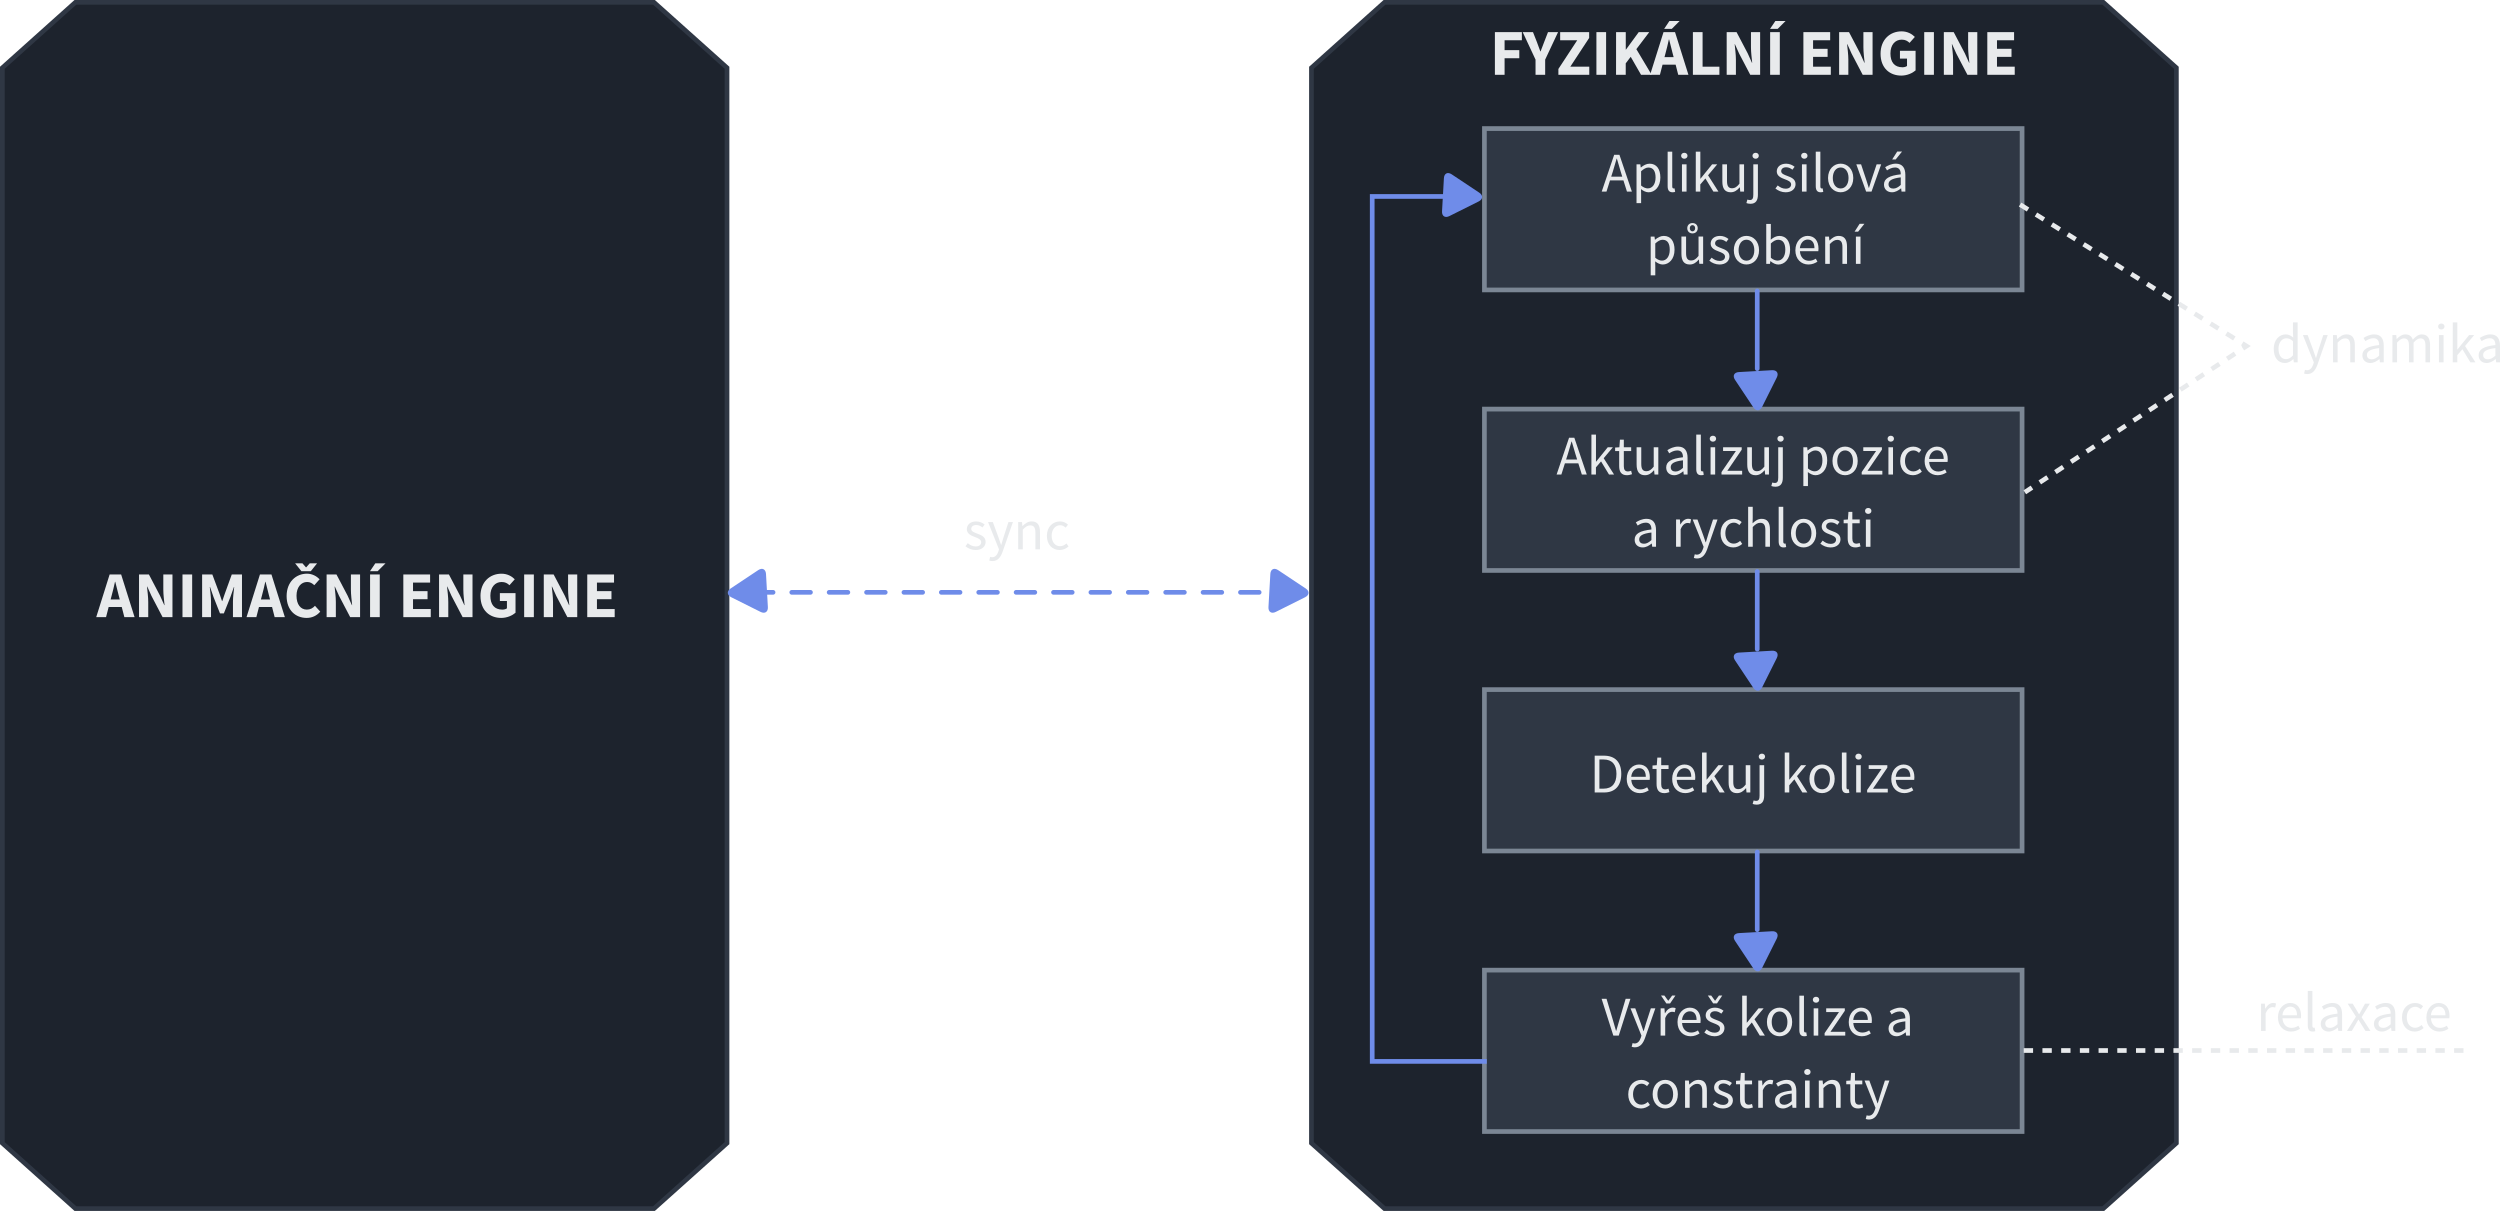 <?xml version="1.0" encoding="UTF-8" standalone="no"?>
<svg
   width="534.72"
   height="259"
   version="1.1"
   viewBox="0 0 141.478 68.527"
   id="svg21835"
   sodipodi:docname="physics_flow_cs.svg"
   inkscape:version="1.2.2 (732a01da63, 2022-12-09)"
   xmlns:inkscape="http://www.inkscape.org/namespaces/inkscape"
   xmlns:sodipodi="http://sodipodi.sourceforge.net/DTD/sodipodi-0.dtd"
   xmlns="http://www.w3.org/2000/svg"
   xmlns:svg="http://www.w3.org/2000/svg"
   xmlns:rdf="http://www.w3.org/1999/02/22-rdf-syntax-ns#"
   xmlns:cc="http://creativecommons.org/ns#"
   xmlns:dc="http://purl.org/dc/elements/1.1/">
  <defs
     id="defs21839" />
  <sodipodi:namedview
     id="namedview21837"
     pagecolor="#ffffff"
     bordercolor="#000000"
     borderopacity="0.25"
     inkscape:showpageshadow="2"
     inkscape:pageopacity="0.0"
     inkscape:pagecheckerboard="0"
     inkscape:deskcolor="#d1d1d1"
     showgrid="false"
     inkscape:zoom="1.5361124"
     inkscape:cx="262.0251"
     inkscape:cy="146.47366"
     inkscape:window-width="1920"
     inkscape:window-height="1017"
     inkscape:window-x="-8"
     inkscape:window-y="-8"
     inkscape:window-maximized="1"
     inkscape:current-layer="svg21835" />
  <path
     id="path18636"
     style="fill:#1d232d;fill-opacity:1;stroke:#2f3744;stroke-width:0.265;stroke-linecap:round;stroke-miterlimit:4;stroke-dasharray:none;stroke-opacity:1"
     d="m 4.266,0.132 -4.134,3.704 V 64.691 l 4.134,3.704 H 37.009 l 4.134,-3.704 V 3.836 l -4.134,-3.704 z"
     inkscape:connector-curvature="0"
     sodipodi:nodetypes="ccccccccc" />
  <g
     aria-label="ANIMAČNÍ ENGINE"
     id="text18646"
     style="font-size:3.704px;line-height:1.25;font-family:'Small Fonts';-inkscape-font-specification:'Small Fonts';text-align:center;text-anchor:middle;fill:#e8eaec;stroke:#cf2f25;stroke-width:0.265;stroke-linecap:round">
    <path
       d="m 6.26,33.925 0.059,-0.222 c 0.067,-0.241 0.133,-0.522 0.189,-0.778 h 0.015 c 0.067,0.252 0.13,0.537 0.196,0.778 l 0.059,0.222 z m 0.778,1 H 7.616 L 6.856,32.51 H 6.204 l -0.759,2.415 h 0.556 L 6.149,34.351 h 0.741 z"
       style="font-weight:bold;font-family:'Source Sans Pro';-inkscape-font-specification:'Source Sans Pro Bold';text-align:start;text-anchor:start;stroke:none"
       id="path22175" />
    <path
       d="m 7.867,34.925 h 0.522 v -0.856 c 0,-0.285 -0.044,-0.607 -0.07,-0.874 h 0.015 l 0.237,0.526 0.63,1.204 H 9.76 V 32.51 H 9.242 v 0.852 c 0,0.285 0.044,0.626 0.07,0.882 H 9.297 L 9.056,33.71 8.427,32.51 H 7.867 Z"
       style="font-weight:bold;font-family:'Source Sans Pro';-inkscape-font-specification:'Source Sans Pro Bold';text-align:start;text-anchor:start;stroke:none"
       id="path22177" />
    <path
       d="m 10.327,34.925 h 0.548 v -2.415 h -0.548 z"
       style="font-weight:bold;font-family:'Source Sans Pro';-inkscape-font-specification:'Source Sans Pro Bold';text-align:start;text-anchor:start;stroke:none"
       id="path22179" />
    <path
       d="m 11.438,34.925 h 0.504 v -0.885 c 0,-0.237 -0.044,-0.589 -0.07,-0.822 h 0.015 l 0.193,0.559 0.37,0.937 H 12.668 l 0.374,-0.937 0.196,-0.559 h 0.015 c -0.026,0.233 -0.07,0.585 -0.07,0.822 v 0.885 h 0.511 v -2.415 h -0.578 l -0.393,1.085 -0.144,0.422 h -0.015 l -0.144,-0.422 -0.404,-1.085 h -0.578 z"
       style="font-weight:bold;font-family:'Source Sans Pro';-inkscape-font-specification:'Source Sans Pro Bold';text-align:start;text-anchor:start;stroke:none"
       id="path22181" />
    <path
       d="m 14.765,33.925 0.059,-0.222 c 0.067,-0.241 0.133,-0.522 0.189,-0.778 h 0.015 c 0.067,0.252 0.13,0.537 0.196,0.778 l 0.059,0.222 z m 0.778,1 h 0.578 l -0.759,-2.415 h -0.652 l -0.759,2.415 h 0.556 l 0.148,-0.574 h 0.741 z"
       style="font-weight:bold;font-family:'Source Sans Pro';-inkscape-font-specification:'Source Sans Pro Bold';text-align:start;text-anchor:start;stroke:none"
       id="path22183" />
    <path
       d="m 16.22,33.732 c 0,0.811 0.511,1.237 1.137,1.237 0.3,0 0.567,-0.122 0.767,-0.356 l -0.3,-0.33 c -0.119,0.13 -0.259,0.215 -0.459,0.215 -0.352,0 -0.585,-0.289 -0.585,-0.785 0,-0.485 0.263,-0.778 0.6,-0.778 0.17,0 0.285,0.07 0.407,0.182 l 0.3,-0.337 c -0.163,-0.167 -0.415,-0.315 -0.715,-0.315 -0.622,0 -1.152,0.467 -1.152,1.267 z m 1.308,-1.852 -0.2,0.226 h -0.015 l -0.196,-0.226 h -0.415 l 0.356,0.445 h 0.53 l 0.356,-0.445 z"
       style="font-weight:bold;font-family:'Source Sans Pro';-inkscape-font-specification:'Source Sans Pro Bold';text-align:start;text-anchor:start;stroke:none"
       id="path22185" />
    <path
       d="m 18.484,34.925 h 0.522 v -0.856 c 0,-0.285 -0.044,-0.607 -0.07,-0.874 h 0.015 l 0.237,0.526 0.63,1.204 h 0.559 v -2.415 h -0.519 v 0.852 c 0,0.285 0.044,0.626 0.07,0.882 h -0.015 l -0.241,-0.533 -0.63,-1.2 h -0.559 z"
       style="font-weight:bold;font-family:'Source Sans Pro';-inkscape-font-specification:'Source Sans Pro Bold';text-align:start;text-anchor:start;stroke:none"
       id="path22187" />
    <path
       d="m 20.943,34.925 h 0.548 v -2.415 h -0.548 z m 0.874,-3.045 h -0.578 l -0.3,0.445 h 0.433 z"
       style="font-weight:bold;font-family:'Source Sans Pro';-inkscape-font-specification:'Source Sans Pro Bold';text-align:start;text-anchor:start;stroke:none"
       id="path22189" />
    <path
       d="M 22.825,34.925 H 24.377 V 34.466 h -1.004 v -0.556 h 0.822 v -0.456 h -0.822 v -0.485 h 0.967 v -0.459 h -1.515 z"
       style="font-weight:bold;font-family:'Source Sans Pro';-inkscape-font-specification:'Source Sans Pro Bold';text-align:start;text-anchor:start;stroke:none"
       id="path22191" />
    <path
       d="m 24.847,34.925 h 0.522 v -0.856 c 0,-0.285 -0.044,-0.607 -0.07,-0.874 h 0.015 l 0.237,0.526 0.63,1.204 h 0.559 v -2.415 h -0.519 v 0.852 c 0,0.285 0.044,0.626 0.07,0.882 h -0.015 l -0.241,-0.533 -0.63,-1.2 h -0.559 z"
       style="font-weight:bold;font-family:'Source Sans Pro';-inkscape-font-specification:'Source Sans Pro Bold';text-align:start;text-anchor:start;stroke:none"
       id="path22193" />
    <path
       d="m 27.192,33.732 c 0,0.811 0.519,1.237 1.171,1.237 0.337,0 0.637,-0.141 0.811,-0.293 V 33.566 H 28.288 v 0.444 h 0.4 v 0.415 c -0.059,0.048 -0.159,0.074 -0.256,0.074 -0.456,0 -0.682,-0.289 -0.682,-0.785 0,-0.485 0.267,-0.778 0.637,-0.778 0.207,0 0.322,0.07 0.444,0.182 l 0.3,-0.337 c -0.163,-0.163 -0.411,-0.315 -0.752,-0.315 -0.656,0 -1.189,0.467 -1.189,1.267 z"
       style="font-weight:bold;font-family:'Source Sans Pro';-inkscape-font-specification:'Source Sans Pro Bold';text-align:start;text-anchor:start;stroke:none"
       id="path22195" />
    <path
       d="m 29.663,34.925 h 0.548 v -2.415 h -0.548 z"
       style="font-weight:bold;font-family:'Source Sans Pro';-inkscape-font-specification:'Source Sans Pro Bold';text-align:start;text-anchor:start;stroke:none"
       id="path22197" />
    <path
       d="m 30.774,34.925 h 0.522 v -0.856 c 0,-0.285 -0.044,-0.607 -0.07,-0.874 h 0.015 l 0.237,0.526 0.63,1.204 h 0.559 V 32.51 H 32.148 v 0.852 c 0,0.285 0.044,0.626 0.07,0.882 h -0.015 l -0.241,-0.533 -0.63,-1.2 h -0.559 z"
       style="font-weight:bold;font-family:'Source Sans Pro';-inkscape-font-specification:'Source Sans Pro Bold';text-align:start;text-anchor:start;stroke:none"
       id="path22199" />
    <path
       d="M 33.233,34.925 H 34.786 V 34.466 h -1.004 v -0.556 h 0.822 v -0.456 h -0.822 v -0.485 h 0.967 v -0.459 h -1.515 z"
       style="font-weight:bold;font-family:'Source Sans Pro';-inkscape-font-specification:'Source Sans Pro Bold';text-align:start;text-anchor:start;stroke:none"
       id="path22201" />
  </g>
  <path
     sodipodi:nodetypes="cc"
     inkscape:connector-curvature="0"
     id="path18648"
     d="m 42.691,33.521 h 29.269"
     style="fill:none;fill-opacity:1;stroke:#6f8ce9;stroke-width:0.265;stroke-linecap:round;stroke-miterlimit:4;stroke-dasharray:1.058, 1.058;stroke-dashoffset:0;stroke-opacity:1"
     inkscape:export-xdpi="96"
     inkscape:export-ydpi="96" />
  <g
     style="fill:#6f8ce9;fill-opacity:1;stroke-width:123.849"
     transform="matrix(-0.002,-0.004,0.004,-0.002,71.977,34.871)"
     id="g18654">
    <g
       style="fill:#6f8ce9;fill-opacity:1;stroke-width:123.849"
       id="g18652">
      <path
         style="fill:#6f8ce9;fill-opacity:1;stroke-width:123.849"
         inkscape:connector-curvature="0"
         d="M 486.413,221.412 122.347,12.916 C 69.409,-17.402 26.495,7.476 26.495,68.479 v 415.652 c 0,61.004 42.914,85.882 95.852,55.563 l 364.066,-208.49 c 52.938,-30.317 52.938,-79.473 0,-109.792 z"
         id="path18650" />
    </g>
  </g>
  <path
     sodipodi:nodetypes="ccccccccc"
     inkscape:connector-curvature="0"
     d="m 78.35,0.132 -4.134,3.704 V 64.691 l 4.134,3.704 h 40.68 l 4.134,-3.704 V 3.836 l -4.134,-3.704 z"
     style="fill:#1d232d;fill-opacity:1;stroke:#2f3744;stroke-width:0.265;stroke-linecap:round;stroke-miterlimit:4;stroke-dasharray:none;stroke-opacity:1"
     id="path18674" />
  <path
     sodipodi:nodetypes="ccccc"
     inkscape:connector-curvature="0"
     d="M 84.005,7.276 H 114.432 V 16.409 H 84.005 Z"
     style="fill:#2f3744;fill-opacity:1;stroke:#7b8694;stroke-width:0.265;stroke-linecap:round;stroke-miterlimit:4;stroke-dasharray:none;stroke-opacity:1"
     id="path18676" />
  <g
     aria-label="Aplikuj silová
působení"
     id="text18680"
     style="font-size:3.175px;line-height:1.25;font-family:'Small Fonts';-inkscape-font-specification:'Small Fonts';text-align:center;text-anchor:middle;fill:#e8eaec;stroke:#cf2f25;stroke-width:0.265;stroke-linecap:round">
    <path
       d="m 91.18,9.996 0.102,-0.318 c 0.073,-0.232 0.14,-0.46 0.206,-0.702 h 0.013 c 0.067,0.241 0.133,0.47 0.206,0.702 l 0.098,0.318 z m 0.892,0.848 h 0.279 l -0.705,-2.083 h -0.298 l -0.705,2.083 h 0.27 l 0.2,-0.635 h 0.759 z"
       style="font-family:'Source Sans Pro';-inkscape-font-specification:'Source Sans Pro';stroke:none"
       id="path22204" />
    <path
       d="m 92.866,10.704 c 0.143,0.111 0.286,0.178 0.429,0.178 0.352,0 0.667,-0.308 0.667,-0.832 0,-0.479 -0.213,-0.787 -0.61,-0.787 -0.181,0 -0.352,0.098 -0.492,0.216 h -0.009 l -0.022,-0.178 h -0.216 v 2.194 h 0.26 v -0.521 z m 0.006,-0.203 V 9.691 c 0.152,-0.137 0.283,-0.21 0.413,-0.21 0.292,0 0.406,0.229 0.406,0.568 0,0.381 -0.187,0.613 -0.441,0.613 -0.102,0 -0.238,-0.044 -0.378,-0.162 z"
       style="font-family:'Source Sans Pro';-inkscape-font-specification:'Source Sans Pro';stroke:none"
       id="path22206" />
    <path
       d="m 94.374,10.532 c 0,0.225 0.079,0.349 0.276,0.349 0.07,0 0.114,-0.009 0.149,-0.025 l -0.035,-0.197 c -0.029,0.006 -0.041,0.006 -0.057,0.006 -0.038,0 -0.073,-0.032 -0.073,-0.114 V 8.583 h -0.26 z"
       style="font-family:'Source Sans Pro';-inkscape-font-specification:'Source Sans Pro';stroke:none"
       id="path22208" />
    <path
       d="m 95.317,8.983 c 0.102,0 0.181,-0.07 0.181,-0.168 0,-0.102 -0.079,-0.168 -0.181,-0.168 -0.102,0 -0.181,0.067 -0.181,0.168 0,0.098 0.079,0.168 0.181,0.168 z m -0.133,1.861 h 0.26 V 9.3 h -0.26 z"
       style="font-family:'Source Sans Pro';-inkscape-font-specification:'Source Sans Pro';stroke:none"
       id="path22210" />
    <path
       d="m 95.965,10.843 h 0.257 v -0.406 l 0.289,-0.337 0.451,0.743 h 0.286 l -0.587,-0.924 0.518,-0.619 h -0.289 l -0.657,0.813 h -0.009 V 8.583 h -0.257 z"
       style="font-family:'Source Sans Pro';-inkscape-font-specification:'Source Sans Pro';stroke:none"
       id="path22212" />
    <path
       d="m 97.47,10.278 c 0,0.394 0.146,0.603 0.473,0.603 0.213,0 0.365,-0.111 0.508,-0.279 h 0.009 l 0.022,0.241 h 0.216 V 9.3 h -0.26 v 1.095 c -0.146,0.181 -0.257,0.26 -0.416,0.26 -0.203,0 -0.289,-0.124 -0.289,-0.413 V 9.3 h -0.264 z"
       style="font-family:'Source Sans Pro';-inkscape-font-specification:'Source Sans Pro';stroke:none"
       id="path22214" />
    <path
       d="m 99.222,11.018 c 0,0.187 -0.038,0.302 -0.191,0.302 -0.054,0 -0.108,-0.013 -0.146,-0.025 l -0.054,0.197 c 0.054,0.022 0.133,0.041 0.229,0.041 0.308,0 0.422,-0.2 0.422,-0.514 V 9.3 h -0.26 z m 0.133,-2.035 c 0.098,0 0.178,-0.07 0.178,-0.168 0,-0.102 -0.079,-0.168 -0.178,-0.168 -0.102,0 -0.181,0.067 -0.181,0.168 0,0.098 0.079,0.168 0.181,0.168 z"
       style="font-family:'Source Sans Pro';-inkscape-font-specification:'Source Sans Pro';stroke:none"
       id="path22216" />
    <path
       d="m 100.473,10.669 c 0.146,0.121 0.356,0.213 0.575,0.213 0.365,0 0.565,-0.21 0.565,-0.46 0,-0.292 -0.248,-0.384 -0.47,-0.467 -0.175,-0.067 -0.343,-0.124 -0.343,-0.267 0,-0.117 0.089,-0.222 0.283,-0.222 0.137,0 0.248,0.057 0.352,0.137 l 0.124,-0.165 c -0.117,-0.095 -0.286,-0.175 -0.479,-0.175 -0.333,0 -0.53,0.191 -0.53,0.438 0,0.26 0.241,0.365 0.46,0.444 0.168,0.064 0.352,0.133 0.352,0.292 0,0.133 -0.102,0.241 -0.305,0.241 -0.184,0 -0.321,-0.076 -0.454,-0.184 z"
       style="font-family:'Source Sans Pro';-inkscape-font-specification:'Source Sans Pro';stroke:none"
       id="path22218" />
    <path
       d="m 102.108,8.983 c 0.102,0 0.181,-0.07 0.181,-0.168 0,-0.102 -0.079,-0.168 -0.181,-0.168 -0.102,0 -0.181,0.067 -0.181,0.168 0,0.098 0.079,0.168 0.181,0.168 z m -0.133,1.861 h 0.26 V 9.3 h -0.26 z"
       style="font-family:'Source Sans Pro';-inkscape-font-specification:'Source Sans Pro';stroke:none"
       id="path22220" />
    <path
       d="m 102.756,10.532 c 0,0.225 0.079,0.349 0.276,0.349 0.07,0 0.114,-0.009 0.149,-0.025 l -0.035,-0.197 c -0.029,0.006 -0.041,0.006 -0.057,0.006 -0.038,0 -0.073,-0.032 -0.073,-0.114 V 8.583 h -0.26 z"
       style="font-family:'Source Sans Pro';-inkscape-font-specification:'Source Sans Pro';stroke:none"
       id="path22222" />
    <path
       d="m 103.451,10.075 c 0,0.511 0.337,0.806 0.714,0.806 0.378,0 0.714,-0.295 0.714,-0.806 0,-0.518 -0.337,-0.813 -0.714,-0.813 -0.378,0 -0.714,0.295 -0.714,0.813 z m 0.27,0 c 0,-0.356 0.181,-0.597 0.445,-0.597 0.267,0 0.445,0.241 0.445,0.597 0,0.352 -0.178,0.591 -0.445,0.591 -0.264,0 -0.445,-0.238 -0.445,-0.591 z"
       style="font-family:'Source Sans Pro';-inkscape-font-specification:'Source Sans Pro';stroke:none"
       id="path22224" />
    <path
       d="m 105.607,10.843 h 0.305 l 0.546,-1.543 h -0.257 l -0.292,0.876 c -0.044,0.152 -0.095,0.308 -0.14,0.454 h -0.013 c -0.048,-0.146 -0.098,-0.302 -0.143,-0.454 l -0.292,-0.876 h -0.27 z"
       style="font-family:'Source Sans Pro';-inkscape-font-specification:'Source Sans Pro';stroke:none"
       id="path22226" />
    <path
       d="m 106.617,10.443 c 0,0.276 0.194,0.438 0.454,0.438 0.191,0 0.362,-0.102 0.511,-0.222 h 0.006 l 0.022,0.184 h 0.216 V 9.897 c 0,-0.384 -0.159,-0.635 -0.537,-0.635 -0.248,0 -0.464,0.108 -0.606,0.2 l 0.105,0.181 c 0.121,-0.083 0.279,-0.165 0.46,-0.165 0.251,0 0.318,0.191 0.318,0.387 -0.657,0.073 -0.949,0.241 -0.949,0.578 z m 0.257,-0.019 c 0,-0.197 0.175,-0.324 0.692,-0.387 v 0.429 c -0.149,0.133 -0.273,0.206 -0.422,0.206 -0.152,0 -0.27,-0.073 -0.27,-0.248 z m 0.765,-1.848 h -0.273 l -0.286,0.448 h 0.2 z"
       style="font-family:'Source Sans Pro';-inkscape-font-specification:'Source Sans Pro';stroke:none"
       id="path22228" />
    <path
       d="m 93.668,14.791 c 0.143,0.111 0.286,0.178 0.429,0.178 0.352,0 0.667,-0.308 0.667,-0.832 0,-0.479 -0.213,-0.787 -0.61,-0.787 -0.181,0 -0.352,0.098 -0.492,0.216 h -0.009 l -0.022,-0.178 h -0.216 v 2.194 h 0.26 v -0.521 z m 0.006,-0.203 v -0.81 c 0.152,-0.137 0.283,-0.21 0.413,-0.21 0.292,0 0.406,0.229 0.406,0.568 0,0.381 -0.187,0.613 -0.441,0.613 -0.102,0 -0.238,-0.044 -0.378,-0.162 z"
       style="font-family:'Source Sans Pro';-inkscape-font-specification:'Source Sans Pro';stroke:none"
       id="path22230" />
    <path
       d="m 95.154,14.365 c 0,0.394 0.146,0.603 0.473,0.603 0.213,0 0.365,-0.111 0.508,-0.279 h 0.009 l 0.022,0.241 h 0.216 v -1.543 h -0.26 v 1.095 c -0.146,0.181 -0.257,0.26 -0.416,0.26 -0.203,0 -0.289,-0.124 -0.289,-0.413 v -0.943 h -0.264 z m 0.625,-1.156 c 0.175,0 0.298,-0.117 0.298,-0.295 0,-0.175 -0.124,-0.292 -0.298,-0.292 -0.171,0 -0.295,0.117 -0.295,0.292 0,0.178 0.124,0.295 0.295,0.295 z m 0,-0.117 c -0.083,0 -0.152,-0.07 -0.152,-0.178 0,-0.105 0.07,-0.175 0.152,-0.175 0.086,0 0.152,0.07 0.152,0.175 0,0.108 -0.067,0.178 -0.152,0.178 z"
       style="font-family:'Source Sans Pro';-inkscape-font-specification:'Source Sans Pro';stroke:none"
       id="path22232" />
    <path
       d="m 96.732,14.756 c 0.146,0.121 0.356,0.213 0.575,0.213 0.365,0 0.565,-0.21 0.565,-0.46 0,-0.292 -0.248,-0.384 -0.47,-0.467 -0.175,-0.067 -0.343,-0.124 -0.343,-0.267 0,-0.117 0.089,-0.222 0.283,-0.222 0.137,0 0.248,0.057 0.352,0.137 l 0.124,-0.165 c -0.117,-0.095 -0.286,-0.175 -0.479,-0.175 -0.333,0 -0.53,0.191 -0.53,0.438 0,0.26 0.241,0.365 0.46,0.445 0.168,0.064 0.352,0.133 0.352,0.292 0,0.133 -0.102,0.241 -0.305,0.241 -0.184,0 -0.321,-0.076 -0.454,-0.184 z"
       style="font-family:'Source Sans Pro';-inkscape-font-specification:'Source Sans Pro';stroke:none"
       id="path22234" />
    <path
       d="m 98.119,14.162 c 0,0.511 0.337,0.806 0.714,0.806 0.378,0 0.714,-0.295 0.714,-0.806 0,-0.518 -0.337,-0.813 -0.714,-0.813 -0.378,0 -0.714,0.295 -0.714,0.813 z m 0.27,0 c 0,-0.356 0.181,-0.597 0.445,-0.597 0.267,0 0.445,0.241 0.445,0.597 0,0.352 -0.178,0.591 -0.445,0.591 -0.264,0 -0.445,-0.238 -0.445,-0.591 z"
       style="font-family:'Source Sans Pro';-inkscape-font-specification:'Source Sans Pro';stroke:none"
       id="path22236" />
    <path
       d="m 99.954,14.931 h 0.21 l 0.022,-0.152 h 0.01 c 0.137,0.121 0.298,0.191 0.441,0.191 0.352,0 0.667,-0.308 0.667,-0.835 0,-0.476 -0.213,-0.784 -0.613,-0.784 -0.171,0 -0.343,0.092 -0.483,0.216 l 0.006,-0.279 v -0.616 h -0.26 z m 0.26,-0.343 v -0.81 c 0.146,-0.137 0.283,-0.21 0.413,-0.21 0.292,0 0.406,0.229 0.406,0.568 0,0.381 -0.187,0.613 -0.441,0.613 -0.102,0 -0.241,-0.044 -0.378,-0.162 z"
       style="font-family:'Source Sans Pro';-inkscape-font-specification:'Source Sans Pro';stroke:none"
       id="path22238" />
    <path
       d="m 101.602,14.162 c 0,0.505 0.327,0.806 0.74,0.806 0.21,0 0.375,-0.073 0.508,-0.159 l -0.092,-0.171 c -0.114,0.073 -0.238,0.121 -0.384,0.121 -0.295,0 -0.495,-0.21 -0.514,-0.543 h 1.041 c 0.006,-0.038 0.01,-0.089 0.01,-0.143 0,-0.441 -0.222,-0.724 -0.616,-0.724 -0.352,0 -0.692,0.308 -0.692,0.813 z m 0.254,-0.117 c 0.032,-0.311 0.229,-0.489 0.445,-0.489 0.241,0 0.381,0.175 0.381,0.489 z"
       style="font-family:'Source Sans Pro';-inkscape-font-specification:'Source Sans Pro';stroke:none"
       id="path22240" />
    <path
       d="m 103.291,14.931 h 0.26 v -1.118 c 0.156,-0.156 0.264,-0.238 0.422,-0.238 0.203,0 0.292,0.124 0.292,0.413 v 0.943 h 0.26 v -0.978 c 0,-0.394 -0.146,-0.603 -0.47,-0.603 -0.213,0 -0.371,0.114 -0.518,0.26 h -0.01 l -0.022,-0.222 h -0.216 z"
       style="font-family:'Source Sans Pro';-inkscape-font-specification:'Source Sans Pro';stroke:none"
       id="path22242" />
    <path
       d="m 105.028,14.931 h 0.26 v -1.543 h -0.26 z m 0.483,-2.267 h -0.273 l -0.286,0.448 h 0.2 z"
       style="font-family:'Source Sans Pro';-inkscape-font-specification:'Source Sans Pro';stroke:none"
       id="path22244" />
  </g>
  <g
     aria-label="FYZIKÁLNÍ ENGINE"
     id="text18684"
     style="font-size:3.704px;line-height:1.25;font-family:'Small Fonts';-inkscape-font-specification:'Small Fonts';text-align:center;text-anchor:middle;fill:#e8eaec;stroke:#cf2f25;stroke-width:0.265;stroke-linecap:round">
    <path
       d="m 84.598,4.233 h 0.548 V 3.296 h 0.833 V 2.837 H 85.146 V 2.278 h 0.978 V 1.818 H 84.598 Z"
       style="font-weight:bold;font-family:'Source Sans Pro';-inkscape-font-specification:'Source Sans Pro Bold';text-align:start;text-anchor:start;stroke:none"
       id="path22247" />
    <path
       d="m 86.898,4.233 h 0.545 V 3.374 l 0.73,-1.556 h -0.57 l -0.215,0.556 c -0.067,0.182 -0.137,0.348 -0.204,0.533 h -0.015 c -0.07,-0.185 -0.133,-0.352 -0.196,-0.533 l -0.219,-0.556 h -0.582 l 0.726,1.556 z"
       style="font-weight:bold;font-family:'Source Sans Pro';-inkscape-font-specification:'Source Sans Pro Bold';text-align:start;text-anchor:start;stroke:none"
       id="path22249" />
    <path
       d="m 88.191,4.233 h 1.748 V 3.774 H 88.865 L 89.932,2.148 V 1.818 h -1.641 v 0.459 h 0.967 l -1.067,1.626 z"
       style="font-weight:bold;font-family:'Source Sans Pro';-inkscape-font-specification:'Source Sans Pro Bold';text-align:start;text-anchor:start;stroke:none"
       id="path22251" />
    <path
       d="m 90.343,4.233 h 0.548 V 1.818 h -0.548 z"
       style="font-weight:bold;font-family:'Source Sans Pro';-inkscape-font-specification:'Source Sans Pro Bold';text-align:start;text-anchor:start;stroke:none"
       id="path22253" />
    <path
       d="m 91.454,4.233 h 0.548 v -0.648 l 0.282,-0.37 0.585,1.019 H 93.47 L 92.603,2.781 93.333,1.818 h -0.596 l -0.722,0.989 h -0.011 V 1.818 h -0.548 z"
       style="font-weight:bold;font-family:'Source Sans Pro';-inkscape-font-specification:'Source Sans Pro Bold';text-align:start;text-anchor:start;stroke:none"
       id="path22255" />
    <path
       d="m 95.051,1.189 h -0.578 l -0.296,0.444 h 0.433 z m -0.856,2.045 0.059,-0.222 c 0.067,-0.241 0.133,-0.522 0.189,-0.778 h 0.015 c 0.067,0.252 0.13,0.537 0.196,0.778 l 0.059,0.222 z m 0.778,1 H 95.551 L 94.792,1.818 h -0.652 l -0.759,2.415 h 0.556 l 0.148,-0.574 h 0.741 z"
       style="font-weight:bold;font-family:'Source Sans Pro';-inkscape-font-specification:'Source Sans Pro Bold';text-align:start;text-anchor:start;stroke:none"
       id="path22257" />
    <path
       d="m 95.803,4.233 h 1.5 V 3.774 H 96.351 V 1.818 H 95.803 Z"
       style="font-weight:bold;font-family:'Source Sans Pro';-inkscape-font-specification:'Source Sans Pro Bold';text-align:start;text-anchor:start;stroke:none"
       id="path22259" />
    <path
       d="m 97.715,4.233 h 0.522 v -0.856 c 0,-0.285 -0.044,-0.607 -0.07,-0.874 h 0.015 l 0.237,0.526 0.63,1.204 h 0.559 V 1.818 h -0.519 v 0.852 c 0,0.285 0.044,0.626 0.07,0.882 h -0.015 L 98.904,3.018 98.274,1.818 h -0.559 z"
       style="font-weight:bold;font-family:'Source Sans Pro';-inkscape-font-specification:'Source Sans Pro Bold';text-align:start;text-anchor:start;stroke:none"
       id="path22261" />
    <path
       d="m 100.174,4.233 h 0.548 V 1.818 h -0.548 z m 0.874,-3.045 h -0.578 l -0.3,0.444 h 0.433 z"
       style="font-weight:bold;font-family:'Source Sans Pro';-inkscape-font-specification:'Source Sans Pro Bold';text-align:start;text-anchor:start;stroke:none"
       id="path22263" />
    <path
       d="m 102.056,4.233 h 1.552 V 3.774 h -1.004 v -0.556 h 0.822 V 2.763 h -0.822 v -0.485 h 0.967 V 1.818 h -1.515 z"
       style="font-weight:bold;font-family:'Source Sans Pro';-inkscape-font-specification:'Source Sans Pro Bold';text-align:start;text-anchor:start;stroke:none"
       id="path22265" />
    <path
       d="m 104.078,4.233 h 0.522 v -0.856 c 0,-0.285 -0.044,-0.607 -0.07,-0.874 h 0.015 l 0.237,0.526 0.63,1.204 h 0.559 V 1.818 h -0.519 v 0.852 c 0,0.285 0.044,0.626 0.07,0.882 h -0.015 L 105.267,3.018 104.638,1.818 h -0.559 z"
       style="font-weight:bold;font-family:'Source Sans Pro';-inkscape-font-specification:'Source Sans Pro Bold';text-align:start;text-anchor:start;stroke:none"
       id="path22267" />
    <path
       d="m 106.423,3.041 c 0,0.811 0.519,1.237 1.171,1.237 0.337,0 0.637,-0.141 0.811,-0.293 v -1.111 h -0.885 v 0.444 h 0.4 v 0.415 c -0.059,0.048 -0.159,0.074 -0.256,0.074 -0.456,0 -0.682,-0.289 -0.682,-0.785 0,-0.485 0.267,-0.778 0.637,-0.778 0.207,0 0.322,0.07 0.445,0.182 l 0.3,-0.337 c -0.163,-0.163 -0.411,-0.315 -0.752,-0.315 -0.656,0 -1.189,0.467 -1.189,1.267 z"
       style="font-weight:bold;font-family:'Source Sans Pro';-inkscape-font-specification:'Source Sans Pro Bold';text-align:start;text-anchor:start;stroke:none"
       id="path22269" />
    <path
       d="m 108.894,4.233 h 0.548 V 1.818 h -0.548 z"
       style="font-weight:bold;font-family:'Source Sans Pro';-inkscape-font-specification:'Source Sans Pro Bold';text-align:start;text-anchor:start;stroke:none"
       id="path22271" />
    <path
       d="m 110.005,4.233 h 0.522 v -0.856 c 0,-0.285 -0.044,-0.607 -0.07,-0.874 h 0.015 l 0.237,0.526 0.63,1.204 h 0.559 V 1.818 h -0.519 v 0.852 c 0,0.285 0.044,0.626 0.07,0.882 h -0.015 l -0.241,-0.533 -0.63,-1.2 h -0.559 z"
       style="font-weight:bold;font-family:'Source Sans Pro';-inkscape-font-specification:'Source Sans Pro Bold';text-align:start;text-anchor:start;stroke:none"
       id="path22273" />
    <path
       d="m 112.464,4.233 h 1.552 V 3.774 h -1.004 v -0.556 h 0.822 V 2.763 h -0.822 v -0.485 h 0.967 V 1.818 h -1.515 z"
       style="font-weight:bold;font-family:'Source Sans Pro';-inkscape-font-specification:'Source Sans Pro Bold';text-align:start;text-anchor:start;stroke:none"
       id="path22275" />
  </g>
  <path
     id="path18686"
     style="fill:#2f3744;fill-opacity:1;stroke:#7b8694;stroke-width:0.265;stroke-linecap:round;stroke-miterlimit:4;stroke-dasharray:none;stroke-opacity:1"
     d="m 84.005,23.151 h 30.427 v 9.133 H 84.005 Z"
     inkscape:connector-curvature="0"
     sodipodi:nodetypes="ccccc" />
  <g
     aria-label="Aktualizuj pozice
a rychlosti"
     id="text18692"
     style="font-size:3.175px;line-height:1.25;font-family:'Small Fonts';-inkscape-font-specification:'Small Fonts';text-align:center;text-anchor:middle;fill:#e8eaec;stroke:#cf2f25;stroke-width:0.265;stroke-linecap:round">
    <path
       d="m 88.627,26.007 0.102,-0.318 c 0.073,-0.232 0.14,-0.46 0.206,-0.702 h 0.013 c 0.067,0.241 0.133,0.47 0.206,0.702 l 0.098,0.318 z m 0.892,0.848 h 0.279 l -0.705,-2.083 h -0.298 l -0.705,2.083 h 0.27 l 0.2,-0.635 h 0.759 z"
       style="font-family:'Source Sans Pro';-inkscape-font-specification:'Source Sans Pro';stroke:none"
       id="path22278" />
    <path
       d="m 90.059,26.855 h 0.257 v -0.406 l 0.289,-0.337 0.451,0.743 h 0.286 l -0.587,-0.924 0.518,-0.619 h -0.289 l -0.657,0.813 h -0.009 v -1.53 h -0.257 z"
       style="font-family:'Source Sans Pro';-inkscape-font-specification:'Source Sans Pro';stroke:none"
       id="path22280" />
    <path
       d="m 91.631,26.379 c 0,0.305 0.111,0.514 0.441,0.514 0.095,0 0.2,-0.029 0.286,-0.057 l -0.051,-0.197 c -0.051,0.019 -0.121,0.041 -0.175,0.041 -0.178,0 -0.238,-0.108 -0.238,-0.298 v -0.857 h 0.416 v -0.213 h -0.416 v -0.432 h -0.219 l -0.032,0.432 -0.241,0.016 v 0.197 h 0.229 z"
       style="font-family:'Source Sans Pro';-inkscape-font-specification:'Source Sans Pro';stroke:none"
       id="path22282" />
    <path
       d="m 92.618,26.29 c 0,0.394 0.146,0.603 0.473,0.603 0.213,0 0.365,-0.111 0.508,-0.279 h 0.009 l 0.022,0.241 h 0.216 v -1.543 h -0.26 v 1.095 c -0.146,0.181 -0.257,0.26 -0.416,0.26 -0.203,0 -0.289,-0.124 -0.289,-0.413 v -0.943 h -0.264 z"
       style="font-family:'Source Sans Pro';-inkscape-font-specification:'Source Sans Pro';stroke:none"
       id="path22284" />
    <path
       d="m 94.292,26.455 c 0,0.276 0.194,0.438 0.454,0.438 0.191,0 0.362,-0.102 0.511,-0.222 h 0.006 l 0.022,0.184 h 0.216 v -0.946 c 0,-0.384 -0.159,-0.635 -0.537,-0.635 -0.248,0 -0.464,0.108 -0.606,0.2 l 0.105,0.181 c 0.121,-0.083 0.279,-0.165 0.46,-0.165 0.251,0 0.318,0.191 0.318,0.387 -0.657,0.073 -0.949,0.241 -0.949,0.578 z m 0.257,-0.019 c 0,-0.197 0.175,-0.324 0.692,-0.387 v 0.429 c -0.149,0.133 -0.273,0.206 -0.422,0.206 -0.152,0 -0.27,-0.073 -0.27,-0.248 z"
       style="font-family:'Source Sans Pro';-inkscape-font-specification:'Source Sans Pro';stroke:none"
       id="path22286" />
    <path
       d="m 95.993,26.544 c 0,0.225 0.079,0.349 0.276,0.349 0.07,0 0.114,-0.009 0.149,-0.025 l -0.035,-0.197 c -0.029,0.006 -0.041,0.006 -0.057,0.006 -0.038,0 -0.073,-0.032 -0.073,-0.114 v -1.968 h -0.26 z"
       style="font-family:'Source Sans Pro';-inkscape-font-specification:'Source Sans Pro';stroke:none"
       id="path22288" />
    <path
       d="m 96.936,24.995 c 0.102,0 0.181,-0.07 0.181,-0.168 0,-0.102 -0.079,-0.168 -0.181,-0.168 -0.102,0 -0.181,0.067 -0.181,0.168 0,0.098 0.079,0.168 0.181,0.168 z m -0.133,1.861 h 0.26 v -1.543 h -0.26 z"
       style="font-family:'Source Sans Pro';-inkscape-font-specification:'Source Sans Pro';stroke:none"
       id="path22290" />
    <path
       d="m 97.422,26.855 h 1.168 v -0.213 h -0.838 l 0.813,-1.191 v -0.14 h -1.054 v 0.213 h 0.724 l -0.813,1.191 z"
       style="font-family:'Source Sans Pro';-inkscape-font-specification:'Source Sans Pro';stroke:none"
       id="path22292" />
    <path
       d="m 98.879,26.29 c 0,0.394 0.146,0.603 0.473,0.603 0.213,0 0.365,-0.111 0.508,-0.279 h 0.009 l 0.022,0.241 h 0.216 v -1.543 h -0.26 v 1.095 c -0.146,0.181 -0.257,0.26 -0.416,0.26 -0.203,0 -0.289,-0.124 -0.289,-0.413 v -0.943 h -0.264 z"
       style="font-family:'Source Sans Pro';-inkscape-font-specification:'Source Sans Pro';stroke:none"
       id="path22294" />
    <path
       d="m 100.632,27.03 c 0,0.187 -0.038,0.302 -0.191,0.302 -0.054,0 -0.108,-0.013 -0.146,-0.025 l -0.054,0.197 c 0.054,0.022 0.133,0.041 0.229,0.041 0.308,0 0.422,-0.2 0.422,-0.514 v -1.718 h -0.26 z m 0.133,-2.035 c 0.098,0 0.178,-0.07 0.178,-0.168 0,-0.102 -0.079,-0.168 -0.178,-0.168 -0.102,0 -0.181,0.067 -0.181,0.168 0,0.098 0.079,0.168 0.181,0.168 z"
       style="font-family:'Source Sans Pro';-inkscape-font-specification:'Source Sans Pro';stroke:none"
       id="path22296" />
    <path
       d="m 102.308,26.715 c 0.143,0.111 0.286,0.178 0.429,0.178 0.352,0 0.667,-0.308 0.667,-0.832 0,-0.479 -0.213,-0.787 -0.61,-0.787 -0.181,0 -0.352,0.098 -0.492,0.216 h -0.01 l -0.022,-0.178 h -0.216 v 2.194 h 0.26 v -0.521 z m 0.006,-0.203 v -0.81 c 0.152,-0.137 0.283,-0.21 0.413,-0.21 0.292,0 0.406,0.229 0.406,0.568 0,0.381 -0.187,0.613 -0.441,0.613 -0.102,0 -0.238,-0.044 -0.378,-0.162 z"
       style="font-family:'Source Sans Pro';-inkscape-font-specification:'Source Sans Pro';stroke:none"
       id="path22298" />
    <path
       d="m 103.702,26.087 c 0,0.511 0.337,0.806 0.714,0.806 0.378,0 0.714,-0.295 0.714,-0.806 0,-0.518 -0.337,-0.813 -0.714,-0.813 -0.378,0 -0.714,0.295 -0.714,0.813 z m 0.27,0 c 0,-0.356 0.181,-0.597 0.445,-0.597 0.267,0 0.445,0.241 0.445,0.597 0,0.352 -0.178,0.591 -0.445,0.591 -0.264,0 -0.445,-0.238 -0.445,-0.591 z"
       style="font-family:'Source Sans Pro';-inkscape-font-specification:'Source Sans Pro';stroke:none"
       id="path22300" />
    <path
       d="m 105.356,26.855 h 1.168 v -0.213 h -0.838 l 0.813,-1.191 v -0.14 h -1.054 v 0.213 h 0.724 l -0.813,1.191 z"
       style="font-family:'Source Sans Pro';-inkscape-font-specification:'Source Sans Pro';stroke:none"
       id="path22302" />
    <path
       d="m 107.001,24.995 c 0.102,0 0.181,-0.07 0.181,-0.168 0,-0.102 -0.079,-0.168 -0.181,-0.168 -0.102,0 -0.181,0.067 -0.181,0.168 0,0.098 0.079,0.168 0.181,0.168 z m -0.133,1.861 h 0.26 v -1.543 h -0.26 z"
       style="font-family:'Source Sans Pro';-inkscape-font-specification:'Source Sans Pro';stroke:none"
       id="path22304" />
    <path
       d="m 107.534,26.087 c 0,0.511 0.314,0.806 0.724,0.806 0.184,0 0.362,-0.076 0.502,-0.2 l -0.117,-0.171 c -0.092,0.083 -0.216,0.156 -0.362,0.156 -0.283,0 -0.476,-0.238 -0.476,-0.591 0,-0.356 0.203,-0.597 0.483,-0.597 0.124,0 0.219,0.057 0.311,0.137 l 0.13,-0.168 c -0.105,-0.098 -0.248,-0.184 -0.451,-0.184 -0.397,0 -0.743,0.295 -0.743,0.813 z"
       style="font-family:'Source Sans Pro';-inkscape-font-specification:'Source Sans Pro';stroke:none"
       id="path22306" />
    <path
       d="m 108.916,26.087 c 0,0.505 0.327,0.806 0.74,0.806 0.21,0 0.375,-0.073 0.508,-0.159 l -0.092,-0.171 c -0.114,0.073 -0.238,0.121 -0.384,0.121 -0.295,0 -0.495,-0.21 -0.514,-0.543 h 1.041 c 0.006,-0.038 0.01,-0.089 0.01,-0.143 0,-0.441 -0.222,-0.724 -0.616,-0.724 -0.352,0 -0.692,0.308 -0.692,0.813 z m 0.254,-0.117 c 0.032,-0.311 0.229,-0.489 0.445,-0.489 0.241,0 0.381,0.175 0.381,0.489 z"
       style="font-family:'Source Sans Pro';-inkscape-font-specification:'Source Sans Pro';stroke:none"
       id="path22308" />
    <path
       d="m 92.507,30.542 c 0,0.276 0.194,0.438 0.454,0.438 0.191,0 0.362,-0.102 0.511,-0.222 h 0.006 l 0.022,0.184 h 0.216 v -0.946 c 0,-0.384 -0.159,-0.635 -0.537,-0.635 -0.248,0 -0.464,0.108 -0.606,0.2 l 0.105,0.181 c 0.121,-0.083 0.279,-0.165 0.46,-0.165 0.251,0 0.318,0.191 0.318,0.387 -0.657,0.073 -0.949,0.241 -0.949,0.578 z m 0.257,-0.019 c 0,-0.197 0.175,-0.324 0.692,-0.387 v 0.429 c -0.149,0.133 -0.273,0.206 -0.422,0.206 -0.152,0 -0.27,-0.073 -0.27,-0.248 z"
       style="font-family:'Source Sans Pro';-inkscape-font-specification:'Source Sans Pro';stroke:none"
       id="path22310" />
    <path
       d="m 94.85,30.942 h 0.26 v -0.991 c 0.105,-0.26 0.26,-0.356 0.391,-0.356 0.064,0 0.098,0.009 0.149,0.025 l 0.051,-0.229 c -0.051,-0.022 -0.098,-0.032 -0.165,-0.032 -0.175,0 -0.333,0.124 -0.438,0.318 h -0.009 l -0.022,-0.279 h -0.216 z"
       style="font-family:'Source Sans Pro';-inkscape-font-specification:'Source Sans Pro';stroke:none"
       id="path22312" />
    <path
       d="m 95.908,31.368 -0.051,0.206 c 0.051,0.019 0.111,0.032 0.181,0.032 0.311,0 0.47,-0.232 0.578,-0.537 l 0.581,-1.67 h -0.254 l -0.276,0.854 c -0.041,0.137 -0.086,0.295 -0.13,0.435 h -0.013 c -0.048,-0.143 -0.102,-0.302 -0.149,-0.435 l -0.314,-0.854 h -0.27 l 0.619,1.546 -0.035,0.114 c -0.064,0.191 -0.175,0.33 -0.349,0.33 -0.038,0 -0.086,-0.013 -0.117,-0.022 z"
       style="font-family:'Source Sans Pro';-inkscape-font-specification:'Source Sans Pro';stroke:none"
       id="path22314" />
    <path
       d="m 97.368,30.174 c 0,0.511 0.314,0.806 0.724,0.806 0.184,0 0.362,-0.076 0.502,-0.2 l -0.117,-0.171 c -0.092,0.083 -0.216,0.156 -0.362,0.156 -0.283,0 -0.476,-0.238 -0.476,-0.591 0,-0.356 0.203,-0.597 0.483,-0.597 0.124,0 0.219,0.057 0.311,0.137 l 0.13,-0.168 c -0.105,-0.098 -0.248,-0.184 -0.451,-0.184 -0.397,0 -0.743,0.295 -0.743,0.813 z"
       style="font-family:'Source Sans Pro';-inkscape-font-specification:'Source Sans Pro';stroke:none"
       id="path22316" />
    <path
       d="m 98.93,30.942 h 0.26 v -1.118 c 0.156,-0.156 0.264,-0.238 0.422,-0.238 0.203,0 0.292,0.124 0.292,0.413 v 0.943 h 0.26 v -0.978 c 0,-0.394 -0.146,-0.603 -0.47,-0.603 -0.213,0 -0.368,0.114 -0.514,0.254 l 0.009,-0.318 v -0.616 h -0.26 z"
       style="font-family:'Source Sans Pro';-inkscape-font-specification:'Source Sans Pro';stroke:none"
       id="path22318" />
    <path
       d="m 100.657,30.631 c 0,0.225 0.079,0.349 0.276,0.349 0.07,0 0.114,-0.009 0.149,-0.025 l -0.035,-0.197 c -0.029,0.006 -0.041,0.006 -0.057,0.006 -0.038,0 -0.073,-0.032 -0.073,-0.114 v -1.968 h -0.26 z"
       style="font-family:'Source Sans Pro';-inkscape-font-specification:'Source Sans Pro';stroke:none"
       id="path22320" />
    <path
       d="m 101.353,30.174 c 0,0.511 0.337,0.806 0.714,0.806 0.378,0 0.714,-0.295 0.714,-0.806 0,-0.518 -0.337,-0.813 -0.714,-0.813 -0.378,0 -0.714,0.295 -0.714,0.813 z m 0.27,0 c 0,-0.356 0.181,-0.597 0.445,-0.597 0.267,0 0.445,0.241 0.445,0.597 0,0.352 -0.178,0.591 -0.445,0.591 -0.264,0 -0.445,-0.238 -0.445,-0.591 z"
       style="font-family:'Source Sans Pro';-inkscape-font-specification:'Source Sans Pro';stroke:none"
       id="path22322" />
    <path
       d="m 103.016,30.768 c 0.146,0.121 0.356,0.213 0.575,0.213 0.365,0 0.565,-0.21 0.565,-0.46 0,-0.292 -0.248,-0.384 -0.47,-0.467 -0.175,-0.067 -0.343,-0.124 -0.343,-0.267 0,-0.117 0.089,-0.222 0.283,-0.222 0.137,0 0.248,0.057 0.352,0.137 l 0.124,-0.165 c -0.117,-0.095 -0.286,-0.175 -0.479,-0.175 -0.333,0 -0.53,0.191 -0.53,0.438 0,0.26 0.241,0.365 0.46,0.445 0.168,0.064 0.352,0.133 0.352,0.292 0,0.133 -0.102,0.241 -0.305,0.241 -0.184,0 -0.321,-0.076 -0.454,-0.184 z"
       style="font-family:'Source Sans Pro';-inkscape-font-specification:'Source Sans Pro';stroke:none"
       id="path22324" />
    <path
       d="m 104.563,30.466 c 0,0.305 0.111,0.514 0.441,0.514 0.095,0 0.2,-0.029 0.286,-0.057 l -0.051,-0.197 c -0.051,0.019 -0.121,0.041 -0.175,0.041 -0.178,0 -0.238,-0.108 -0.238,-0.298 v -0.857 h 0.416 v -0.213 h -0.416 v -0.432 h -0.219 l -0.032,0.432 -0.241,0.016 v 0.197 h 0.229 z"
       style="font-family:'Source Sans Pro';-inkscape-font-specification:'Source Sans Pro';stroke:none"
       id="path22326" />
    <path
       d="m 105.725,29.082 c 0.102,0 0.181,-0.07 0.181,-0.168 0,-0.102 -0.079,-0.168 -0.181,-0.168 -0.102,0 -0.181,0.067 -0.181,0.168 0,0.098 0.079,0.168 0.181,0.168 z m -0.133,1.861 h 0.26 v -1.543 h -0.26 z"
       style="font-family:'Source Sans Pro';-inkscape-font-specification:'Source Sans Pro';stroke:none"
       id="path22328" />
  </g>
  <path
     sodipodi:nodetypes="ccccc"
     inkscape:connector-curvature="0"
     d="m 84.005,39.026 h 30.427 v 9.133 H 84.005 Z"
     style="fill:#2f3744;fill-opacity:1;stroke:#7b8694;stroke-width:0.265;stroke-linecap:round;stroke-miterlimit:4;stroke-dasharray:none;stroke-opacity:1"
     id="path18694" />
  <g
     aria-label="Detekuj kolize"
     id="text18698"
     style="font-size:3.175px;line-height:1.25;font-family:'Small Fonts';-inkscape-font-specification:'Small Fonts';text-align:center;text-anchor:middle;fill:#e8eaec;stroke:#cf2f25;stroke-width:0.265;stroke-linecap:round">
    <path
       d="m 90.245,44.847 h 0.533 c 0.629,0 0.972,-0.387 0.972,-1.051 0,-0.66 -0.343,-1.032 -0.984,-1.032 h -0.521 z m 0.267,-0.216 v -1.651 h 0.235 c 0.489,0 0.73,0.292 0.73,0.816 0,0.527 -0.241,0.835 -0.73,0.835 z"
       style="font-family:'Source Sans Pro';-inkscape-font-specification:'Source Sans Pro';stroke:none"
       id="path22331" />
    <path
       d="m 92.058,44.078 c 0,0.505 0.327,0.806 0.74,0.806 0.21,0 0.375,-0.073 0.508,-0.159 l -0.092,-0.171 c -0.114,0.073 -0.238,0.121 -0.384,0.121 -0.295,0 -0.495,-0.21 -0.514,-0.543 h 1.041 c 0.006,-0.038 0.009,-0.089 0.009,-0.143 0,-0.441 -0.222,-0.724 -0.616,-0.724 -0.352,0 -0.692,0.308 -0.692,0.813 z m 0.254,-0.117 c 0.032,-0.311 0.229,-0.489 0.445,-0.489 0.241,0 0.381,0.175 0.381,0.489 z"
       style="font-family:'Source Sans Pro';-inkscape-font-specification:'Source Sans Pro';stroke:none"
       id="path22333" />
    <path
       d="m 93.747,44.371 c 0,0.305 0.111,0.514 0.441,0.514 0.095,0 0.2,-0.029 0.286,-0.057 l -0.051,-0.197 c -0.051,0.019 -0.121,0.041 -0.175,0.041 -0.178,0 -0.238,-0.108 -0.238,-0.298 v -0.857 h 0.416 v -0.213 h -0.416 v -0.432 h -0.219 l -0.032,0.432 -0.241,0.016 v 0.197 h 0.229 z"
       style="font-family:'Source Sans Pro';-inkscape-font-specification:'Source Sans Pro';stroke:none"
       id="path22335" />
    <path
       d="m 94.63,44.078 c 0,0.505 0.327,0.806 0.74,0.806 0.21,0 0.375,-0.073 0.508,-0.159 l -0.092,-0.171 c -0.114,0.073 -0.238,0.121 -0.384,0.121 -0.295,0 -0.495,-0.21 -0.514,-0.543 h 1.041 c 0.006,-0.038 0.009,-0.089 0.009,-0.143 0,-0.441 -0.222,-0.724 -0.616,-0.724 -0.352,0 -0.692,0.308 -0.692,0.813 z m 0.254,-0.117 c 0.032,-0.311 0.229,-0.489 0.445,-0.489 0.241,0 0.381,0.175 0.381,0.489 z"
       style="font-family:'Source Sans Pro';-inkscape-font-specification:'Source Sans Pro';stroke:none"
       id="path22337" />
    <path
       d="m 96.319,44.847 h 0.257 v -0.406 l 0.289,-0.337 0.451,0.743 h 0.286 l -0.587,-0.924 0.518,-0.619 h -0.289 l -0.657,0.813 h -0.009 v -1.53 h -0.257 z"
       style="font-family:'Source Sans Pro';-inkscape-font-specification:'Source Sans Pro';stroke:none"
       id="path22339" />
    <path
       d="m 97.824,44.282 c 0,0.394 0.146,0.603 0.473,0.603 0.213,0 0.365,-0.111 0.508,-0.279 h 0.009 l 0.022,0.241 h 0.216 v -1.543 h -0.26 v 1.095 c -0.146,0.181 -0.257,0.26 -0.416,0.26 -0.203,0 -0.289,-0.124 -0.289,-0.413 v -0.943 h -0.264 z"
       style="font-family:'Source Sans Pro';-inkscape-font-specification:'Source Sans Pro';stroke:none"
       id="path22341" />
    <path
       d="m 99.576,45.021 c 0,0.187 -0.038,0.302 -0.191,0.302 -0.054,0 -0.108,-0.013 -0.146,-0.025 l -0.054,0.197 c 0.054,0.022 0.133,0.041 0.229,0.041 0.308,0 0.422,-0.2 0.422,-0.514 v -1.718 h -0.26 z m 0.133,-2.035 c 0.098,0 0.178,-0.07 0.178,-0.168 0,-0.102 -0.079,-0.168 -0.178,-0.168 -0.102,0 -0.181,0.067 -0.181,0.168 0,0.098 0.079,0.168 0.181,0.168 z"
       style="font-family:'Source Sans Pro';-inkscape-font-specification:'Source Sans Pro';stroke:none"
       id="path22343" />
    <path
       d="m 100.999,44.847 h 0.257 v -0.406 l 0.289,-0.337 0.451,0.743 h 0.286 l -0.587,-0.924 0.518,-0.619 h -0.289 l -0.657,0.813 h -0.01 v -1.53 h -0.257 z"
       style="font-family:'Source Sans Pro';-inkscape-font-specification:'Source Sans Pro';stroke:none"
       id="path22345" />
    <path
       d="m 102.399,44.078 c 0,0.511 0.337,0.806 0.714,0.806 0.378,0 0.714,-0.295 0.714,-0.806 0,-0.518 -0.337,-0.813 -0.714,-0.813 -0.378,0 -0.714,0.295 -0.714,0.813 z m 0.27,0 c 0,-0.356 0.181,-0.597 0.445,-0.597 0.267,0 0.445,0.241 0.445,0.597 0,0.352 -0.178,0.591 -0.445,0.591 -0.264,0 -0.445,-0.238 -0.445,-0.591 z"
       style="font-family:'Source Sans Pro';-inkscape-font-specification:'Source Sans Pro';stroke:none"
       id="path22347" />
    <path
       d="m 104.234,44.536 c 0,0.225 0.079,0.349 0.276,0.349 0.07,0 0.114,-0.009 0.149,-0.025 l -0.035,-0.197 c -0.029,0.006 -0.041,0.006 -0.057,0.006 -0.038,0 -0.073,-0.032 -0.073,-0.114 v -1.968 h -0.26 z"
       style="font-family:'Source Sans Pro';-inkscape-font-specification:'Source Sans Pro';stroke:none"
       id="path22349" />
    <path
       d="m 105.177,42.986 c 0.102,0 0.181,-0.07 0.181,-0.168 0,-0.102 -0.079,-0.168 -0.181,-0.168 -0.102,0 -0.181,0.067 -0.181,0.168 0,0.098 0.079,0.168 0.181,0.168 z m -0.133,1.861 h 0.26 v -1.543 h -0.26 z"
       style="font-family:'Source Sans Pro';-inkscape-font-specification:'Source Sans Pro';stroke:none"
       id="path22351" />
    <path
       d="m 105.663,44.847 h 1.168 v -0.213 h -0.838 l 0.813,-1.191 v -0.14 h -1.054 v 0.213 h 0.724 l -0.813,1.191 z"
       style="font-family:'Source Sans Pro';-inkscape-font-specification:'Source Sans Pro';stroke:none"
       id="path22353" />
    <path
       d="m 107.028,44.078 c 0,0.505 0.327,0.806 0.74,0.806 0.21,0 0.375,-0.073 0.508,-0.159 l -0.092,-0.171 c -0.114,0.073 -0.238,0.121 -0.384,0.121 -0.295,0 -0.495,-0.21 -0.514,-0.543 h 1.041 c 0.006,-0.038 0.01,-0.089 0.01,-0.143 0,-0.441 -0.222,-0.724 -0.616,-0.724 -0.352,0 -0.692,0.308 -0.692,0.813 z m 0.254,-0.117 c 0.032,-0.311 0.229,-0.489 0.445,-0.489 0.241,0 0.381,0.175 0.381,0.489 z"
       style="font-family:'Source Sans Pro';-inkscape-font-specification:'Source Sans Pro';stroke:none"
       id="path22355" />
  </g>
  <path
     id="path18700"
     style="fill:#2f3744;fill-opacity:1;stroke:#7b8694;stroke-width:0.265;stroke-linecap:round;stroke-miterlimit:4;stroke-dasharray:none;stroke-opacity:1"
     d="m 84.005,54.901 h 30.427 v 9.133 H 84.005 Z"
     inkscape:connector-curvature="0"
     sodipodi:nodetypes="ccccc" />
  <g
     aria-label="Vyřeš kolize a
constrainty"
     id="text18706"
     style="font-size:3.175px;line-height:1.25;font-family:'Small Fonts';-inkscape-font-specification:'Small Fonts';text-align:center;text-anchor:middle;fill:#e8eaec;stroke:#cf2f25;stroke-width:0.265;stroke-linecap:round">
    <path
       d="m 91.3,58.605 h 0.308 l 0.66,-2.083 h -0.27 l -0.333,1.124 c -0.07,0.248 -0.124,0.445 -0.2,0.689 h -0.013 c -0.076,-0.244 -0.127,-0.441 -0.2,-0.689 l -0.337,-1.124 h -0.279 z"
       style="font-family:'Source Sans Pro';-inkscape-font-specification:'Source Sans Pro';stroke:none"
       id="path22358" />
    <path
       d="m 92.389,59.031 -0.051,0.206 c 0.051,0.019 0.111,0.032 0.181,0.032 0.311,0 0.47,-0.232 0.578,-0.537 l 0.581,-1.67 h -0.254 l -0.276,0.854 c -0.041,0.137 -0.086,0.295 -0.13,0.435 h -0.013 c -0.048,-0.143 -0.102,-0.302 -0.149,-0.435 l -0.314,-0.854 h -0.27 l 0.619,1.546 -0.035,0.114 c -0.064,0.191 -0.175,0.33 -0.349,0.33 -0.038,0 -0.086,-0.013 -0.117,-0.022 z"
       style="font-family:'Source Sans Pro';-inkscape-font-specification:'Source Sans Pro';stroke:none"
       id="path22360" />
    <path
       d="m 93.976,58.605 h 0.26 v -0.991 c 0.105,-0.26 0.26,-0.356 0.391,-0.356 0.064,0 0.098,0.009 0.149,0.025 l 0.051,-0.229 c -0.051,-0.022 -0.098,-0.032 -0.165,-0.032 -0.175,0 -0.333,0.124 -0.438,0.318 h -0.009 l -0.022,-0.279 h -0.216 z m 0.324,-1.819 h 0.213 l 0.302,-0.448 h -0.187 l -0.213,0.292 h -0.013 l -0.213,-0.292 h -0.191 z"
       style="font-family:'Source Sans Pro';-inkscape-font-specification:'Source Sans Pro';stroke:none"
       id="path22362" />
    <path
       d="m 94.932,57.837 c 0,0.505 0.327,0.806 0.74,0.806 0.21,0 0.375,-0.073 0.508,-0.159 l -0.092,-0.171 c -0.114,0.073 -0.238,0.121 -0.384,0.121 -0.295,0 -0.495,-0.21 -0.514,-0.543 h 1.041 c 0.006,-0.038 0.009,-0.089 0.009,-0.143 0,-0.441 -0.222,-0.724 -0.616,-0.724 -0.352,0 -0.692,0.308 -0.692,0.813 z m 0.254,-0.117 c 0.032,-0.311 0.229,-0.489 0.445,-0.489 0.241,0 0.381,0.175 0.381,0.489 z"
       style="font-family:'Source Sans Pro';-inkscape-font-specification:'Source Sans Pro';stroke:none"
       id="path22364" />
    <path
       d="m 96.449,58.43 c 0.146,0.121 0.356,0.213 0.575,0.213 0.365,0 0.565,-0.21 0.565,-0.46 0,-0.292 -0.248,-0.384 -0.47,-0.467 -0.175,-0.067 -0.343,-0.124 -0.343,-0.267 0,-0.117 0.089,-0.222 0.283,-0.222 0.137,0 0.248,0.057 0.352,0.137 l 0.124,-0.165 c -0.117,-0.095 -0.286,-0.175 -0.479,-0.175 -0.333,0 -0.53,0.191 -0.53,0.438 0,0.26 0.241,0.365 0.46,0.445 0.168,0.064 0.352,0.133 0.352,0.292 0,0.133 -0.102,0.241 -0.305,0.241 -0.184,0 -0.321,-0.076 -0.454,-0.184 z m 0.502,-1.645 h 0.216 l 0.298,-0.448 h -0.187 l -0.213,0.292 h -0.013 l -0.213,-0.292 h -0.191 z"
       style="font-family:'Source Sans Pro';-inkscape-font-specification:'Source Sans Pro';stroke:none"
       id="path22366" />
    <path
       d="m 98.592,58.605 h 0.257 v -0.406 l 0.289,-0.337 0.451,0.743 h 0.286 l -0.587,-0.924 0.518,-0.619 h -0.289 l -0.657,0.813 h -0.009 v -1.53 H 98.592 Z"
       style="font-family:'Source Sans Pro';-inkscape-font-specification:'Source Sans Pro';stroke:none"
       id="path22368" />
    <path
       d="m 99.993,57.837 c 0,0.511 0.337,0.806 0.714,0.806 0.378,0 0.714,-0.295 0.714,-0.806 0,-0.518 -0.337,-0.813 -0.714,-0.813 -0.378,0 -0.714,0.295 -0.714,0.813 z m 0.27,0 c 0,-0.356 0.181,-0.597 0.445,-0.597 0.267,0 0.445,0.241 0.445,0.597 0,0.352 -0.178,0.591 -0.445,0.591 -0.264,0 -0.445,-0.238 -0.445,-0.591 z"
       style="font-family:'Source Sans Pro';-inkscape-font-specification:'Source Sans Pro';stroke:none"
       id="path22370" />
    <path
       d="m 101.828,58.294 c 0,0.225 0.079,0.349 0.276,0.349 0.07,0 0.114,-0.009 0.149,-0.025 l -0.035,-0.197 c -0.029,0.006 -0.041,0.006 -0.057,0.006 -0.038,0 -0.073,-0.032 -0.073,-0.114 v -1.968 h -0.26 z"
       style="font-family:'Source Sans Pro';-inkscape-font-specification:'Source Sans Pro';stroke:none"
       id="path22372" />
    <path
       d="m 102.771,56.745 c 0.102,0 0.181,-0.07 0.181,-0.168 0,-0.102 -0.079,-0.168 -0.181,-0.168 -0.102,0 -0.181,0.067 -0.181,0.168 0,0.098 0.079,0.168 0.181,0.168 z m -0.133,1.861 h 0.26 v -1.543 h -0.26 z"
       style="font-family:'Source Sans Pro';-inkscape-font-specification:'Source Sans Pro';stroke:none"
       id="path22374" />
    <path
       d="m 103.257,58.605 h 1.168 v -0.213 h -0.838 l 0.813,-1.191 v -0.14 h -1.054 v 0.213 h 0.724 l -0.813,1.191 z"
       style="font-family:'Source Sans Pro';-inkscape-font-specification:'Source Sans Pro';stroke:none"
       id="path22376" />
    <path
       d="m 104.622,57.837 c 0,0.505 0.327,0.806 0.74,0.806 0.21,0 0.375,-0.073 0.508,-0.159 l -0.092,-0.171 c -0.114,0.073 -0.238,0.121 -0.384,0.121 -0.295,0 -0.495,-0.21 -0.514,-0.543 h 1.041 c 0.006,-0.038 0.01,-0.089 0.01,-0.143 0,-0.441 -0.222,-0.724 -0.616,-0.724 -0.352,0 -0.692,0.308 -0.692,0.813 z m 0.254,-0.117 c 0.032,-0.311 0.229,-0.489 0.445,-0.489 0.241,0 0.381,0.175 0.381,0.489 z"
       style="font-family:'Source Sans Pro';-inkscape-font-specification:'Source Sans Pro';stroke:none"
       id="path22378" />
    <path
       d="m 106.876,58.205 c 0,0.276 0.194,0.438 0.454,0.438 0.191,0 0.362,-0.102 0.511,-0.222 h 0.006 l 0.022,0.184 h 0.216 v -0.946 c 0,-0.384 -0.159,-0.635 -0.537,-0.635 -0.248,0 -0.464,0.108 -0.606,0.2 l 0.105,0.181 c 0.121,-0.083 0.279,-0.165 0.46,-0.165 0.251,0 0.318,0.191 0.318,0.387 -0.657,0.073 -0.949,0.241 -0.949,0.578 z m 0.257,-0.019 c 0,-0.197 0.175,-0.324 0.692,-0.387 v 0.429 c -0.149,0.133 -0.273,0.206 -0.422,0.206 -0.152,0 -0.27,-0.073 -0.27,-0.248 z"
       style="font-family:'Source Sans Pro';-inkscape-font-specification:'Source Sans Pro';stroke:none"
       id="path22380" />
    <path
       d="m 92.144,61.924 c 0,0.511 0.314,0.806 0.724,0.806 0.184,0 0.362,-0.076 0.502,-0.2 l -0.117,-0.171 c -0.092,0.083 -0.216,0.156 -0.362,0.156 -0.283,0 -0.476,-0.238 -0.476,-0.591 0,-0.356 0.203,-0.597 0.483,-0.597 0.124,0 0.219,0.057 0.311,0.137 l 0.13,-0.168 c -0.105,-0.098 -0.248,-0.184 -0.451,-0.184 -0.397,0 -0.743,0.295 -0.743,0.813 z"
       style="font-family:'Source Sans Pro';-inkscape-font-specification:'Source Sans Pro';stroke:none"
       id="path22382" />
    <path
       d="m 93.525,61.924 c 0,0.511 0.337,0.806 0.714,0.806 0.378,0 0.714,-0.295 0.714,-0.806 0,-0.518 -0.337,-0.813 -0.714,-0.813 -0.378,0 -0.714,0.295 -0.714,0.813 z m 0.27,0 c 0,-0.356 0.181,-0.597 0.445,-0.597 0.267,0 0.445,0.241 0.445,0.597 0,0.352 -0.178,0.591 -0.445,0.591 -0.264,0 -0.445,-0.238 -0.445,-0.591 z"
       style="font-family:'Source Sans Pro';-inkscape-font-specification:'Source Sans Pro';stroke:none"
       id="path22384" />
    <path
       d="m 95.36,62.692 h 0.26 v -1.118 c 0.156,-0.156 0.264,-0.238 0.422,-0.238 0.203,0 0.292,0.124 0.292,0.413 v 0.943 h 0.26 v -0.978 c 0,-0.394 -0.146,-0.603 -0.47,-0.603 -0.213,0 -0.371,0.114 -0.518,0.26 h -0.009 l -0.022,-0.222 h -0.216 z"
       style="font-family:'Source Sans Pro';-inkscape-font-specification:'Source Sans Pro';stroke:none"
       id="path22386" />
    <path
       d="m 96.926,62.518 c 0.146,0.121 0.356,0.213 0.575,0.213 0.365,0 0.565,-0.21 0.565,-0.46 0,-0.292 -0.248,-0.384 -0.47,-0.467 -0.175,-0.067 -0.343,-0.124 -0.343,-0.267 0,-0.117 0.089,-0.222 0.283,-0.222 0.137,0 0.248,0.057 0.352,0.137 l 0.124,-0.165 c -0.117,-0.095 -0.286,-0.175 -0.479,-0.175 -0.333,0 -0.53,0.191 -0.53,0.438 0,0.26 0.241,0.365 0.46,0.445 0.168,0.064 0.352,0.133 0.352,0.292 0,0.133 -0.102,0.241 -0.305,0.241 -0.184,0 -0.321,-0.076 -0.454,-0.184 z"
       style="font-family:'Source Sans Pro';-inkscape-font-specification:'Source Sans Pro';stroke:none"
       id="path22388" />
    <path
       d="m 98.472,62.216 c 0,0.305 0.111,0.514 0.441,0.514 0.095,0 0.2,-0.029 0.286,-0.057 l -0.051,-0.197 c -0.051,0.019 -0.121,0.041 -0.175,0.041 -0.178,0 -0.238,-0.108 -0.238,-0.298 v -0.857 h 0.416 v -0.213 h -0.416 v -0.432 h -0.219 l -0.032,0.432 -0.241,0.016 v 0.197 h 0.229 z"
       style="font-family:'Source Sans Pro';-inkscape-font-specification:'Source Sans Pro';stroke:none"
       id="path22390" />
    <path
       d="m 99.501,62.692 h 0.26 v -0.991 c 0.105,-0.26 0.26,-0.356 0.391,-0.356 0.064,0 0.098,0.009 0.149,0.025 l 0.051,-0.229 c -0.051,-0.022 -0.098,-0.032 -0.165,-0.032 -0.175,0 -0.333,0.124 -0.438,0.318 h -0.009 l -0.022,-0.279 h -0.216 z"
       style="font-family:'Source Sans Pro';-inkscape-font-specification:'Source Sans Pro';stroke:none"
       id="path22392" />
    <path
       d="m 100.447,62.292 c 0,0.276 0.194,0.438 0.454,0.438 0.191,0 0.362,-0.102 0.511,-0.222 h 0.006 l 0.022,0.184 h 0.216 v -0.946 c 0,-0.384 -0.159,-0.635 -0.537,-0.635 -0.248,0 -0.464,0.108 -0.606,0.2 l 0.105,0.181 c 0.121,-0.083 0.279,-0.165 0.46,-0.165 0.251,0 0.318,0.191 0.318,0.387 -0.657,0.073 -0.949,0.241 -0.949,0.578 z m 0.257,-0.019 c 0,-0.197 0.175,-0.324 0.692,-0.387 v 0.429 c -0.149,0.133 -0.273,0.206 -0.422,0.206 -0.152,0 -0.27,-0.073 -0.27,-0.248 z"
       style="font-family:'Source Sans Pro';-inkscape-font-specification:'Source Sans Pro';stroke:none"
       id="path22394" />
    <path
       d="m 102.282,60.832 c 0.102,0 0.181,-0.07 0.181,-0.168 0,-0.102 -0.079,-0.168 -0.181,-0.168 -0.102,0 -0.181,0.067 -0.181,0.168 0,0.098 0.079,0.168 0.181,0.168 z m -0.133,1.861 h 0.26 v -1.543 h -0.26 z"
       style="font-family:'Source Sans Pro';-inkscape-font-specification:'Source Sans Pro';stroke:none"
       id="path22396" />
    <path
       d="m 102.93,62.692 h 0.26 v -1.118 c 0.156,-0.156 0.264,-0.238 0.422,-0.238 0.203,0 0.292,0.124 0.292,0.413 v 0.943 h 0.26 v -0.978 c 0,-0.394 -0.146,-0.603 -0.47,-0.603 -0.213,0 -0.371,0.114 -0.518,0.26 h -0.01 l -0.022,-0.222 h -0.216 z"
       style="font-family:'Source Sans Pro';-inkscape-font-specification:'Source Sans Pro';stroke:none"
       id="path22398" />
    <path
       d="m 104.711,62.216 c 0,0.305 0.111,0.514 0.441,0.514 0.095,0 0.2,-0.029 0.286,-0.057 l -0.051,-0.197 c -0.051,0.019 -0.121,0.041 -0.175,0.041 -0.178,0 -0.238,-0.108 -0.238,-0.298 v -0.857 h 0.416 v -0.213 h -0.416 v -0.432 h -0.219 l -0.032,0.432 -0.241,0.016 v 0.197 h 0.229 z"
       style="font-family:'Source Sans Pro';-inkscape-font-specification:'Source Sans Pro';stroke:none"
       id="path22400" />
    <path
       d="m 105.635,63.118 -0.051,0.206 c 0.051,0.019 0.111,0.032 0.181,0.032 0.311,0 0.47,-0.232 0.578,-0.537 l 0.581,-1.67 h -0.254 l -0.276,0.854 c -0.041,0.137 -0.086,0.295 -0.13,0.435 h -0.013 c -0.048,-0.143 -0.102,-0.302 -0.149,-0.435 l -0.314,-0.854 h -0.27 l 0.619,1.546 -0.035,0.114 c -0.064,0.191 -0.175,0.33 -0.349,0.33 -0.038,0 -0.086,-0.013 -0.117,-0.022 z"
       style="font-family:'Source Sans Pro';-inkscape-font-specification:'Source Sans Pro';stroke:none"
       id="path22402" />
  </g>
  <g
     id="g18712"
     transform="matrix(0.002,-0.004,-0.004,-0.002,43.262,34.871)"
     style="fill:#6f8ce9;fill-opacity:1;stroke-width:123.849">
    <g
       id="g18710"
       style="fill:#6f8ce9;fill-opacity:1;stroke-width:123.849">
      <path
         id="path18708"
         d="M 486.413,221.412 122.347,12.916 C 69.409,-17.402 26.495,7.476 26.495,68.479 v 415.652 c 0,61.004 42.914,85.882 95.852,55.563 l 364.066,-208.49 c 52.938,-30.317 52.938,-79.473 0,-109.792 z"
         inkscape:connector-curvature="0"
         style="fill:#6f8ce9;fill-opacity:1;stroke-width:123.849" />
    </g>
  </g>
  <g
     aria-label="sync"
     id="text18716"
     style="font-size:3.175px;line-height:1.25;font-family:'Small Fonts';-inkscape-font-specification:'Small Fonts';text-align:center;text-anchor:middle;fill:#e8eaec;stroke:#cf2f25;stroke-width:0.265;stroke-linecap:round">
    <path
       d="m 54.637,30.914 c 0.146,0.121 0.356,0.213 0.575,0.213 0.365,0 0.565,-0.21 0.565,-0.46 0,-0.292 -0.248,-0.384 -0.47,-0.467 -0.175,-0.067 -0.343,-0.124 -0.343,-0.267 0,-0.117 0.089,-0.222 0.283,-0.222 0.137,0 0.248,0.057 0.352,0.137 l 0.124,-0.165 c -0.117,-0.095 -0.286,-0.175 -0.479,-0.175 -0.333,0 -0.53,0.191 -0.53,0.438 0,0.26 0.241,0.365 0.46,0.445 0.168,0.064 0.352,0.133 0.352,0.292 0,0.133 -0.102,0.241 -0.305,0.241 -0.184,0 -0.321,-0.076 -0.454,-0.184 z"
       style="font-family:'Source Sans Pro';-inkscape-font-specification:'Source Sans Pro';stroke:none"
       id="path22405" />
    <path
       d="m 56.034,31.514 -0.051,0.206 c 0.051,0.019 0.111,0.032 0.181,0.032 0.311,0 0.47,-0.232 0.578,-0.537 l 0.581,-1.67 h -0.254 l -0.276,0.854 c -0.041,0.137 -0.086,0.295 -0.13,0.435 h -0.013 c -0.048,-0.143 -0.102,-0.302 -0.149,-0.435 L 56.186,29.545 h -0.27 l 0.619,1.546 -0.035,0.114 c -0.064,0.191 -0.175,0.33 -0.349,0.33 -0.038,0 -0.086,-0.013 -0.117,-0.022 z"
       style="font-family:'Source Sans Pro';-inkscape-font-specification:'Source Sans Pro';stroke:none"
       id="path22407" />
    <path
       d="m 57.621,31.088 h 0.26 v -1.118 c 0.156,-0.156 0.264,-0.238 0.422,-0.238 0.203,0 0.292,0.124 0.292,0.413 v 0.943 h 0.26 v -0.978 c 0,-0.394 -0.146,-0.603 -0.47,-0.603 -0.213,0 -0.371,0.114 -0.518,0.26 h -0.009 l -0.022,-0.222 h -0.216 z"
       style="font-family:'Source Sans Pro';-inkscape-font-specification:'Source Sans Pro';stroke:none"
       id="path22409" />
    <path
       d="m 59.244,30.32 c 0,0.511 0.314,0.806 0.724,0.806 0.184,0 0.362,-0.076 0.502,-0.2 l -0.117,-0.171 c -0.092,0.083 -0.216,0.156 -0.362,0.156 -0.283,0 -0.476,-0.238 -0.476,-0.591 0,-0.356 0.203,-0.597 0.483,-0.597 0.124,0 0.219,0.057 0.311,0.137 l 0.13,-0.168 c -0.105,-0.098 -0.248,-0.184 -0.451,-0.184 -0.397,0 -0.743,0.295 -0.743,0.813 z"
       style="font-family:'Source Sans Pro';-inkscape-font-specification:'Source Sans Pro';stroke:none"
       id="path22411" />
  </g>
  <g
     aria-label="dynamika"
     id="text18720"
     style="font-size:3.175px;line-height:1.25;font-family:'Small Fonts';-inkscape-font-specification:'Small Fonts';text-align:center;text-anchor:middle;fill:#e8eaec;stroke:#cf2f25;stroke-width:0.265;stroke-linecap:round">
    <path
       d="m 128.673,19.737 c 0,0.514 0.251,0.806 0.638,0.806 0.181,0 0.346,-0.102 0.467,-0.219 h 0.01 l 0.022,0.181 h 0.216 v -2.261 h -0.264 v 0.594 l 0.013,0.264 c -0.137,-0.111 -0.254,-0.178 -0.432,-0.178 -0.352,0 -0.67,0.311 -0.67,0.813 z m 0.27,-0.003 c 0,-0.352 0.197,-0.591 0.445,-0.591 0.127,0 0.244,0.044 0.375,0.162 v 0.806 c -0.127,0.143 -0.251,0.213 -0.394,0.213 -0.27,0 -0.425,-0.222 -0.425,-0.591 z"
       style="font-family:'Source Sans Pro';-inkscape-font-specification:'Source Sans Pro';stroke:none"
       id="path22414" />
    <path
       d="m 130.441,20.931 -0.051,0.206 c 0.051,0.019 0.111,0.032 0.181,0.032 0.311,0 0.47,-0.232 0.578,-0.537 l 0.581,-1.67 h -0.254 l -0.276,0.854 c -0.041,0.137 -0.086,0.295 -0.13,0.435 h -0.013 c -0.048,-0.143 -0.102,-0.302 -0.149,-0.435 l -0.314,-0.854 h -0.27 l 0.619,1.546 -0.035,0.114 c -0.064,0.191 -0.175,0.33 -0.349,0.33 -0.038,0 -0.086,-0.013 -0.117,-0.022 z"
       style="font-family:'Source Sans Pro';-inkscape-font-specification:'Source Sans Pro';stroke:none"
       id="path22416" />
    <path
       d="m 132.029,20.505 h 0.26 v -1.118 c 0.156,-0.156 0.264,-0.238 0.422,-0.238 0.203,0 0.292,0.124 0.292,0.413 v 0.943 h 0.26 v -0.978 c 0,-0.394 -0.146,-0.603 -0.47,-0.603 -0.213,0 -0.371,0.114 -0.518,0.26 h -0.01 l -0.022,-0.222 h -0.216 z"
       style="font-family:'Source Sans Pro';-inkscape-font-specification:'Source Sans Pro';stroke:none"
       id="path22418" />
    <path
       d="m 133.689,20.105 c 0,0.276 0.194,0.438 0.454,0.438 0.191,0 0.362,-0.102 0.511,-0.222 h 0.006 l 0.022,0.184 h 0.216 v -0.946 c 0,-0.384 -0.159,-0.635 -0.537,-0.635 -0.248,0 -0.464,0.108 -0.606,0.2 l 0.105,0.181 c 0.121,-0.083 0.279,-0.165 0.46,-0.165 0.251,0 0.318,0.191 0.318,0.387 -0.657,0.073 -0.949,0.241 -0.949,0.578 z m 0.257,-0.019 c 0,-0.197 0.175,-0.324 0.692,-0.387 v 0.429 c -0.149,0.133 -0.273,0.206 -0.422,0.206 -0.152,0 -0.27,-0.073 -0.27,-0.248 z"
       style="font-family:'Source Sans Pro';-inkscape-font-specification:'Source Sans Pro';stroke:none"
       id="path22420" />
    <path
       d="m 135.391,20.505 h 0.26 v -1.118 c 0.143,-0.159 0.273,-0.238 0.387,-0.238 0.197,0 0.289,0.124 0.289,0.413 v 0.943 h 0.26 v -1.118 c 0.143,-0.159 0.267,-0.238 0.387,-0.238 0.194,0 0.286,0.124 0.286,0.413 v 0.943 h 0.26 v -0.978 c 0,-0.394 -0.152,-0.603 -0.47,-0.603 -0.187,0 -0.346,0.121 -0.508,0.295 -0.064,-0.184 -0.191,-0.295 -0.425,-0.295 -0.184,0 -0.346,0.114 -0.479,0.26 h -0.01 l -0.022,-0.222 h -0.216 z"
       style="font-family:'Source Sans Pro';-inkscape-font-specification:'Source Sans Pro';stroke:none"
       id="path22422" />
    <path
       d="m 138.157,18.645 c 0.102,0 0.181,-0.07 0.181,-0.168 0,-0.102 -0.079,-0.168 -0.181,-0.168 -0.102,0 -0.181,0.067 -0.181,0.168 0,0.098 0.079,0.168 0.181,0.168 z m -0.133,1.861 h 0.26 v -1.543 h -0.26 z"
       style="font-family:'Source Sans Pro';-inkscape-font-specification:'Source Sans Pro';stroke:none"
       id="path22424" />
    <path
       d="m 138.804,20.505 h 0.257 v -0.406 l 0.289,-0.337 0.451,0.743 h 0.286 l -0.587,-0.924 0.518,-0.619 h -0.289 l -0.657,0.813 h -0.01 v -1.53 h -0.257 z"
       style="font-family:'Source Sans Pro';-inkscape-font-specification:'Source Sans Pro';stroke:none"
       id="path22426" />
    <path
       d="m 140.268,20.105 c 0,0.276 0.194,0.438 0.454,0.438 0.191,0 0.362,-0.102 0.511,-0.222 h 0.006 l 0.022,0.184 h 0.216 v -0.946 c 0,-0.384 -0.159,-0.635 -0.537,-0.635 -0.248,0 -0.464,0.108 -0.606,0.2 l 0.105,0.181 c 0.121,-0.083 0.279,-0.165 0.46,-0.165 0.251,0 0.318,0.191 0.318,0.387 -0.657,0.073 -0.949,0.241 -0.949,0.578 z m 0.257,-0.019 c 0,-0.197 0.175,-0.324 0.692,-0.387 v 0.429 c -0.149,0.133 -0.273,0.206 -0.422,0.206 -0.152,0 -0.27,-0.073 -0.27,-0.248 z"
       style="font-family:'Source Sans Pro';-inkscape-font-specification:'Source Sans Pro';stroke:none"
       id="path22428" />
  </g>
  <path
     inkscape:export-ydpi="96"
     inkscape:export-xdpi="96"
     style="fill:none;fill-opacity:1;stroke:#e8eaec;stroke-width:0.265;stroke-linecap:square;stroke-miterlimit:4;stroke-dasharray:0.265, 0.794;stroke-dashoffset:0;stroke-opacity:1"
     d="m 114.657,59.45 h 24.772"
     id="path18728"
     inkscape:connector-curvature="0"
     sodipodi:nodetypes="cc" />
  <g
     aria-label="relaxace"
     id="text18732"
     style="font-size:3.175px;line-height:1.25;font-family:'Small Fonts';-inkscape-font-specification:'Small Fonts';text-align:center;text-anchor:middle;fill:#e8eaec;stroke:#cf2f25;stroke-width:0.265;stroke-linecap:round">
    <path
       d="m 127.955,58.341 h 0.26 v -0.991 c 0.105,-0.26 0.26,-0.356 0.391,-0.356 0.064,0 0.098,0.009 0.149,0.025 l 0.051,-0.229 c -0.051,-0.022 -0.098,-0.032 -0.165,-0.032 -0.175,0 -0.333,0.124 -0.438,0.318 h -0.01 l -0.022,-0.279 h -0.216 z"
       style="font-family:'Source Sans Pro';-inkscape-font-specification:'Source Sans Pro';stroke:none"
       id="path22431" />
    <path
       d="m 128.911,57.572 c 0,0.505 0.327,0.806 0.74,0.806 0.21,0 0.375,-0.073 0.508,-0.159 l -0.092,-0.171 c -0.114,0.073 -0.238,0.121 -0.384,0.121 -0.295,0 -0.495,-0.21 -0.514,-0.543 h 1.041 c 0.006,-0.038 0.01,-0.089 0.01,-0.143 0,-0.441 -0.222,-0.724 -0.616,-0.724 -0.352,0 -0.692,0.308 -0.692,0.813 z m 0.254,-0.117 c 0.032,-0.311 0.229,-0.489 0.445,-0.489 0.241,0 0.381,0.175 0.381,0.489 z"
       style="font-family:'Source Sans Pro';-inkscape-font-specification:'Source Sans Pro';stroke:none"
       id="path22433" />
    <path
       d="m 130.6,58.029 c 0,0.225 0.079,0.349 0.276,0.349 0.07,0 0.114,-0.009 0.149,-0.025 l -0.035,-0.197 c -0.029,0.006 -0.041,0.006 -0.057,0.006 -0.038,0 -0.073,-0.032 -0.073,-0.114 v -1.968 h -0.26 z"
       style="font-family:'Source Sans Pro';-inkscape-font-specification:'Source Sans Pro';stroke:none"
       id="path22435" />
    <path
       d="m 131.333,57.94 c 0,0.276 0.194,0.438 0.454,0.438 0.191,0 0.362,-0.102 0.511,-0.222 h 0.006 l 0.022,0.184 h 0.216 v -0.946 c 0,-0.384 -0.159,-0.635 -0.537,-0.635 -0.248,0 -0.464,0.108 -0.606,0.2 l 0.105,0.181 c 0.121,-0.083 0.279,-0.165 0.46,-0.165 0.251,0 0.318,0.191 0.318,0.387 -0.657,0.073 -0.949,0.241 -0.949,0.578 z m 0.257,-0.019 c 0,-0.197 0.175,-0.324 0.692,-0.387 v 0.429 c -0.149,0.133 -0.273,0.206 -0.422,0.206 -0.152,0 -0.27,-0.073 -0.27,-0.248 z"
       style="font-family:'Source Sans Pro';-inkscape-font-specification:'Source Sans Pro';stroke:none"
       id="path22437" />
    <path
       d="m 132.819,58.341 h 0.273 l 0.21,-0.359 c 0.051,-0.095 0.102,-0.187 0.156,-0.276 h 0.013 c 0.057,0.089 0.114,0.184 0.168,0.276 l 0.225,0.359 h 0.283 l -0.502,-0.778 0.467,-0.765 h -0.273 l -0.187,0.34 c -0.048,0.083 -0.095,0.171 -0.14,0.257 h -0.013 c -0.054,-0.086 -0.105,-0.175 -0.152,-0.257 l -0.206,-0.34 h -0.283 l 0.467,0.737 z"
       style="font-family:'Source Sans Pro';-inkscape-font-specification:'Source Sans Pro';stroke:none"
       id="path22439" />
    <path
       d="m 134.343,57.94 c 0,0.276 0.194,0.438 0.454,0.438 0.191,0 0.362,-0.102 0.511,-0.222 h 0.006 l 0.022,0.184 h 0.216 v -0.946 c 0,-0.384 -0.159,-0.635 -0.537,-0.635 -0.248,0 -0.464,0.108 -0.606,0.2 l 0.105,0.181 c 0.121,-0.083 0.279,-0.165 0.46,-0.165 0.251,0 0.318,0.191 0.318,0.387 -0.657,0.073 -0.949,0.241 -0.949,0.578 z m 0.257,-0.019 c 0,-0.197 0.175,-0.324 0.692,-0.387 v 0.429 c -0.149,0.133 -0.273,0.206 -0.422,0.206 -0.152,0 -0.27,-0.073 -0.27,-0.248 z"
       style="font-family:'Source Sans Pro';-inkscape-font-specification:'Source Sans Pro';stroke:none"
       id="path22441" />
    <path
       d="m 135.931,57.572 c 0,0.511 0.314,0.806 0.724,0.806 0.184,0 0.362,-0.076 0.502,-0.2 l -0.117,-0.171 c -0.092,0.083 -0.216,0.156 -0.362,0.156 -0.283,0 -0.476,-0.238 -0.476,-0.591 0,-0.356 0.203,-0.597 0.483,-0.597 0.124,0 0.219,0.057 0.311,0.137 l 0.13,-0.168 c -0.105,-0.098 -0.248,-0.184 -0.451,-0.184 -0.397,0 -0.743,0.295 -0.743,0.813 z"
       style="font-family:'Source Sans Pro';-inkscape-font-specification:'Source Sans Pro';stroke:none"
       id="path22443" />
    <path
       d="m 137.312,57.572 c 0,0.505 0.327,0.806 0.74,0.806 0.21,0 0.375,-0.073 0.508,-0.159 l -0.092,-0.171 c -0.114,0.073 -0.238,0.121 -0.384,0.121 -0.295,0 -0.495,-0.21 -0.514,-0.543 h 1.041 c 0.006,-0.038 0.01,-0.089 0.01,-0.143 0,-0.441 -0.222,-0.724 -0.616,-0.724 -0.352,0 -0.692,0.308 -0.692,0.813 z m 0.254,-0.117 c 0.032,-0.311 0.229,-0.489 0.445,-0.489 0.241,0 0.381,0.175 0.381,0.489 z"
       style="font-family:'Source Sans Pro';-inkscape-font-specification:'Source Sans Pro';stroke:none"
       id="path22445" />
  </g>
  <path
     style="fill:none;fill-opacity:1;stroke:#e8eaec;stroke-width:0.265;stroke-linecap:square;stroke-miterlimit:4;stroke-dasharray:0.265, 0.794;stroke-dashoffset:0;stroke-opacity:1"
     d="m 114.432,11.647 12.7,7.937 -12.435,8.202"
     id="path18734"
     inkscape:connector-curvature="0"
     sodipodi:nodetypes="ccc" />
  <path
     inkscape:export-ydpi="96"
     inkscape:export-xdpi="96"
     style="fill:none;fill-opacity:1;stroke:#6f8ce9;stroke-width:0.265;stroke-linecap:round;stroke-miterlimit:4;stroke-dasharray:none;stroke-dashoffset:0;stroke-opacity:1"
     d="m 99.444,16.463 v 4.399"
     id="path18736"
     inkscape:connector-curvature="0"
     sodipodi:nodetypes="cc" />
  <g
     id="g18742"
     transform="matrix(-0.004,-0.002,-0.002,0.004,100.794,21.143)"
     style="fill:#6f8ce9;fill-opacity:1;stroke-width:123.849">
    <g
       id="g18740"
       style="fill:#6f8ce9;fill-opacity:1;stroke-width:123.849">
      <path
         id="path18738"
         d="M 486.413,221.412 122.347,12.916 C 69.409,-17.402 26.495,7.476 26.495,68.479 v 415.652 c 0,61.004 42.914,85.882 95.852,55.563 l 364.066,-208.49 c 52.938,-30.317 52.938,-79.473 0,-109.792 z"
         inkscape:connector-curvature="0"
         style="fill:#6f8ce9;fill-opacity:1;stroke-width:123.849" />
    </g>
  </g>
  <path
     sodipodi:nodetypes="cc"
     inkscape:connector-curvature="0"
     id="path18744"
     d="m 99.444,32.338 v 4.399"
     style="fill:none;fill-opacity:1;stroke:#6f8ce9;stroke-width:0.265;stroke-linecap:round;stroke-miterlimit:4;stroke-dasharray:none;stroke-dashoffset:0;stroke-opacity:1"
     inkscape:export-xdpi="96"
     inkscape:export-ydpi="96" />
  <g
     style="fill:#6f8ce9;fill-opacity:1;stroke-width:123.849"
     transform="matrix(-0.004,-0.002,-0.002,0.004,100.794,37.018)"
     id="g18750">
    <g
       style="fill:#6f8ce9;fill-opacity:1;stroke-width:123.849"
       id="g18748">
      <path
         style="fill:#6f8ce9;fill-opacity:1;stroke-width:123.849"
         inkscape:connector-curvature="0"
         d="M 486.413,221.412 122.347,12.916 C 69.409,-17.402 26.495,7.476 26.495,68.479 v 415.652 c 0,61.004 42.914,85.882 95.852,55.563 l 364.066,-208.49 c 52.938,-30.317 52.938,-79.473 0,-109.792 z"
         id="path18746" />
    </g>
  </g>
  <path
     inkscape:export-ydpi="96"
     inkscape:export-xdpi="96"
     style="fill:none;fill-opacity:1;stroke:#6f8ce9;stroke-width:0.265;stroke-linecap:round;stroke-miterlimit:4;stroke-dasharray:none;stroke-dashoffset:0;stroke-opacity:1"
     d="M 99.444,48.213 V 52.611"
     id="path18752"
     inkscape:connector-curvature="0"
     sodipodi:nodetypes="cc" />
  <g
     id="g18758"
     transform="matrix(-0.004,-0.002,-0.002,0.004,100.794,52.893)"
     style="fill:#6f8ce9;fill-opacity:1;stroke-width:123.849">
    <g
       id="g18756"
       style="fill:#6f8ce9;fill-opacity:1;stroke-width:123.849">
      <path
         id="path18754"
         d="M 486.413,221.412 122.347,12.916 C 69.409,-17.402 26.495,7.476 26.495,68.479 v 415.652 c 0,61.004 42.914,85.882 95.852,55.563 l 364.066,-208.49 c 52.938,-30.317 52.938,-79.473 0,-109.792 z"
         inkscape:connector-curvature="0"
         style="fill:#6f8ce9;fill-opacity:1;stroke-width:123.849" />
    </g>
  </g>
  <path
     style="fill:none;fill-opacity:1;stroke:#6f8ce9;stroke-width:0.265;stroke-linecap:square;stroke-miterlimit:4;stroke-dasharray:none;stroke-dashoffset:0;stroke-opacity:1"
     d="m 84.005,60.066 h -6.35 V 11.118 h 5.292"
     id="path18760"
     inkscape:connector-curvature="0" />
  <g
     style="fill:#6f8ce9;fill-opacity:1;stroke-width:123.849"
     transform="matrix(-0.002,-0.004,-0.004,0.002,84.01,11.367)"
     id="g18766">
    <g
       style="fill:#6f8ce9;fill-opacity:1;stroke-width:123.849"
       id="g18764">
      <path
         style="fill:#6f8ce9;fill-opacity:1;stroke-width:123.849"
         inkscape:connector-curvature="0"
         d="M 486.413,221.412 122.347,12.916 C 69.409,-17.402 26.495,7.476 26.495,68.479 v 415.652 c 0,61.004 42.914,85.882 95.852,55.563 l 364.066,-208.49 c 52.938,-30.317 52.938,-79.473 0,-109.792 z"
         id="path18762" />
    </g>
  </g>
</svg>
